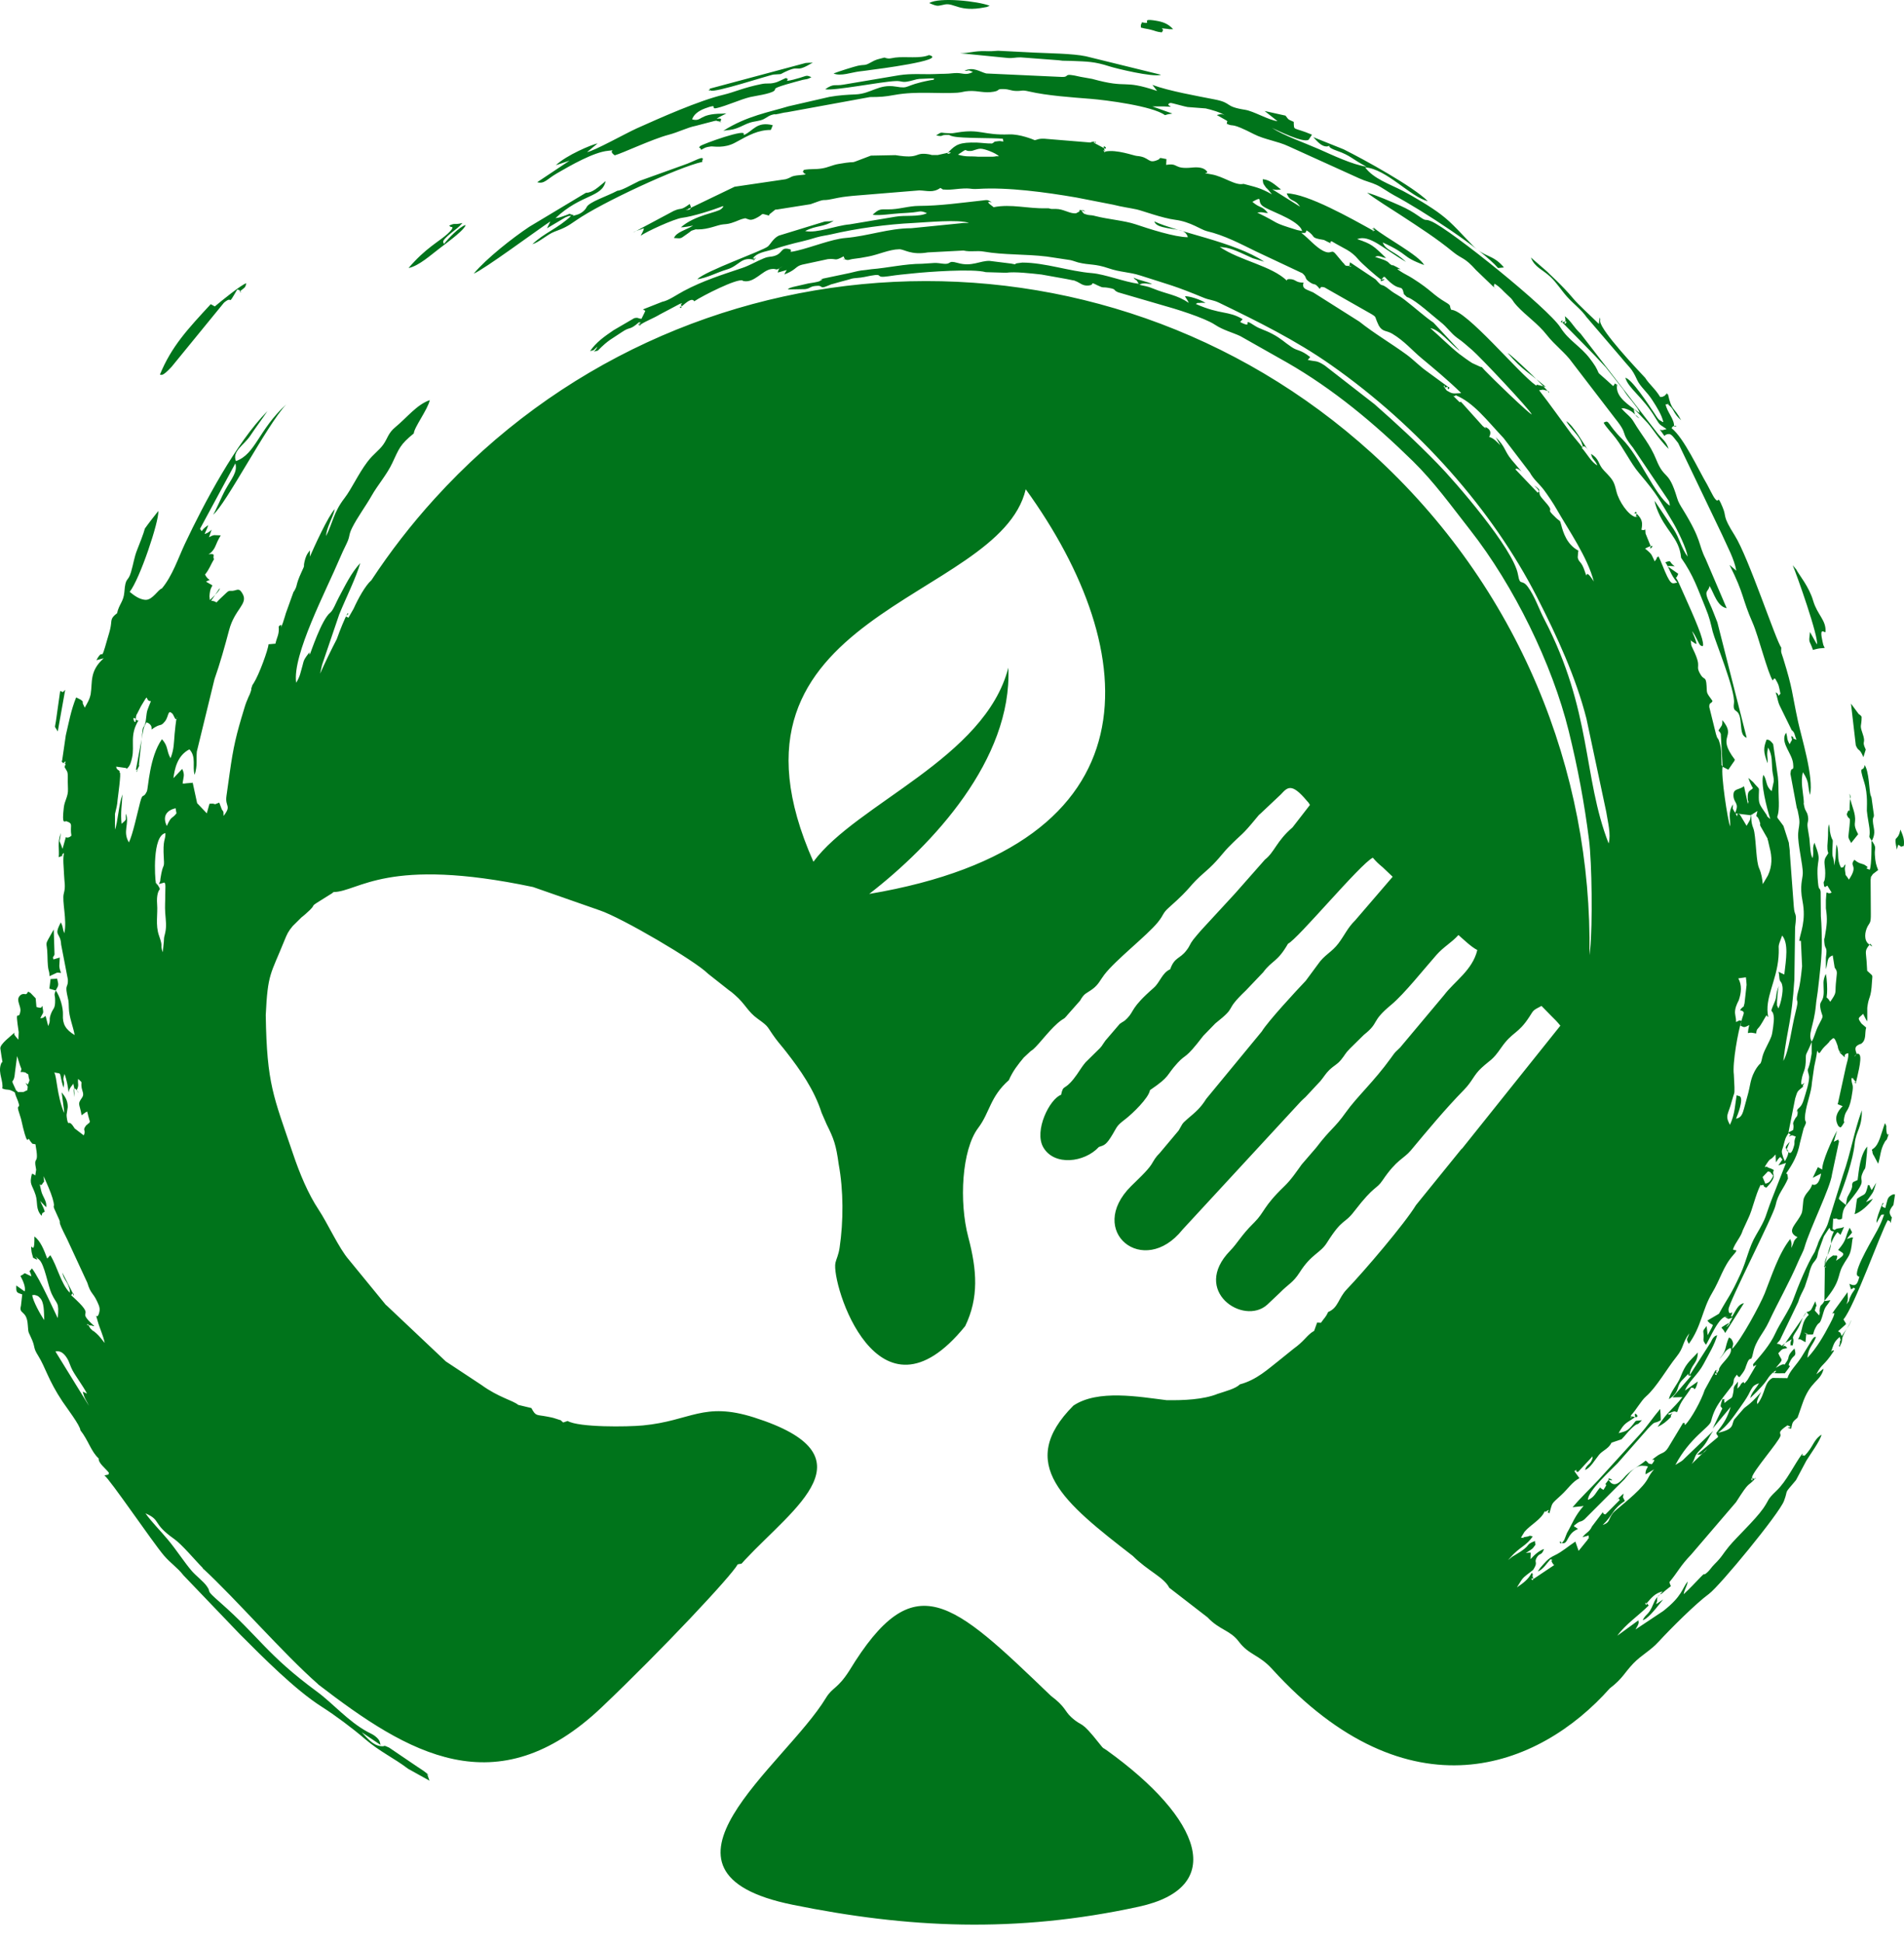 <svg width="99" height="101" viewBox="0 0 99 101" fill="none" xmlns="http://www.w3.org/2000/svg">
<path fill-rule="evenodd" clip-rule="evenodd" d="M90.548 53.07C90.343 53.085 90.641 52.962 90.266 53.137C90.276 52.87 90.189 52.767 90.22 52.526C90.251 52.274 90.405 52.022 90.41 52.002C90.538 51.622 90.584 51.221 90.384 50.867L90.779 50.811C90.795 50.924 90.81 51.067 90.815 51.206L90.708 52.161C90.625 52.49 90.702 52.212 90.471 52.52C90.8 52.603 90.636 52.695 90.553 53.07L90.497 53.332C90.666 53.378 90.641 53.475 90.954 53.291C90.913 53.455 90.898 53.553 90.882 53.712C90.903 53.706 91.005 53.686 91.077 53.691L91.314 53.732C91.349 53.419 91.375 53.594 91.616 53.178C91.96 52.572 91.817 52.859 91.94 52.87C91.734 51.904 92.376 51.021 92.474 49.768C92.53 49.044 92.381 49.378 92.664 48.639C93.008 49.055 92.869 49.871 92.777 50.657C92.756 50.657 92.71 50.657 92.715 50.636L92.607 50.59C92.607 50.59 92.571 50.569 92.561 50.564L92.479 50.523C92.52 50.703 92.51 50.852 92.535 50.939C92.582 51.093 92.643 51.021 92.684 51.319C92.715 51.56 92.607 52.156 92.469 52.433C92.346 52.115 92.417 52.418 92.397 52.089C92.397 52.058 92.412 51.879 92.417 51.802C92.433 51.627 92.443 51.427 92.494 51.263C92.315 51.673 92.402 51.786 92.284 52.069C91.95 52.849 92.186 52.336 92.233 52.906C92.248 53.06 92.166 53.706 92.109 53.866C91.996 54.179 91.786 54.502 91.673 54.826C91.606 55.021 91.611 55.139 91.544 55.278C91.544 55.278 91.154 55.601 91.005 56.356C90.939 56.695 90.877 56.946 90.769 57.316C90.62 57.835 90.61 58.091 90.266 58.163C90.348 57.978 90.672 57.147 90.466 56.998L90.297 56.946C90.225 57.352 90.21 57.948 89.948 58.482C89.675 57.963 89.86 57.984 90.055 57.218C90.168 56.787 90.194 56.936 90.184 56.525L90.153 55.868C90.071 55.267 90.379 53.588 90.553 53.07H90.548ZM53.333 25.436C59.454 33.898 60.291 43.935 45.195 46.477C48.486 43.935 52.635 39.484 52.43 34.714C51.213 39.433 44.538 41.774 42.294 44.803C36.508 31.772 51.947 31.33 53.333 25.441V25.436ZM16.55 87.579C21.197 91.153 25.807 93.971 31.296 88.755C34.428 85.777 38.043 81.921 38.356 81.335C38.644 81.258 38.459 81.397 38.741 81.094C41.308 78.352 45.452 75.682 39.208 73.695C36.569 72.858 35.932 73.87 33.432 74.111C32.616 74.188 30.11 74.219 29.514 73.88L29.283 73.957C29.047 73.762 29.299 73.901 28.893 73.757C28.734 73.7 28.57 73.675 28.441 73.649C27.887 73.541 27.866 73.649 27.63 73.207L26.947 73.043C26.665 72.807 25.93 72.658 25.032 72.006L23.183 70.784L20.118 67.888C20.118 67.888 20.072 67.852 20.057 67.837L18.136 65.49C17.618 64.895 17.043 63.611 16.56 62.882C16.026 62.076 15.584 61.023 15.235 59.986C14.219 56.987 13.875 56.387 13.818 52.777C13.921 50.6 14.07 50.677 14.773 48.937C14.932 48.546 14.979 48.438 15.22 48.146L15.682 47.689C15.682 47.689 15.728 47.653 15.749 47.638L15.877 47.53C16.719 46.795 15.744 47.386 17.104 46.544C17.34 46.4 17.217 46.482 17.34 46.38C18.665 46.359 20.093 44.511 27.717 46.118L31.183 47.33C32.328 47.715 36.143 49.948 36.816 50.626L37.889 51.473C38.104 51.637 37.971 51.519 38.212 51.73C38.777 52.223 38.864 52.587 39.404 52.972C40.035 53.424 39.835 53.332 40.328 53.999C40.507 54.24 40.703 54.456 40.892 54.703C41.616 55.632 42.34 56.664 42.72 57.855L42.982 58.456C43.352 59.2 43.47 59.508 43.609 60.535C43.86 61.891 43.86 63.493 43.655 64.874C43.598 65.254 43.485 65.454 43.439 65.654C43.208 66.702 45.627 74.573 50.186 68.946C50.9 67.467 50.802 66.045 50.345 64.314C49.862 62.487 50.006 59.776 50.864 58.641C51.47 57.84 51.47 57.029 52.455 56.161C52.666 55.678 52.928 55.35 53.231 54.985L53.59 54.651C53.59 54.651 53.636 54.615 53.657 54.605C53.677 54.59 53.703 54.569 53.724 54.554C54.057 54.266 54.663 53.409 55.192 53.039C55.367 52.916 55.295 53.003 55.449 52.834C55.464 52.818 55.485 52.787 55.5 52.772L56.157 52.028C56.389 51.622 56.471 51.668 56.794 51.432C57.118 51.196 57.2 50.965 57.415 50.682C57.996 49.917 59.633 48.649 60.198 47.956C60.537 47.54 60.429 47.494 60.784 47.181C62.083 46.03 61.733 46.133 62.688 45.306C63.284 44.793 63.536 44.398 63.859 44.064C64.665 43.242 64.501 43.535 65.374 42.472C65.492 42.328 65.425 42.406 65.543 42.298L66.601 41.301C66.94 40.937 67.15 40.675 67.951 41.635C68.085 41.794 68.003 41.671 68.111 41.851L67.207 43.017C66.365 43.74 66.283 44.29 65.769 44.695L64.219 46.452L62.468 48.351C62.303 48.546 62.185 48.67 62.047 48.849C61.846 49.111 61.888 49.157 61.697 49.404C61.343 49.876 61.076 49.743 60.845 50.395C60.424 50.575 60.322 51.067 59.988 51.36C58.771 52.423 58.997 52.546 58.612 52.941C58.411 53.147 58.442 53.07 58.221 53.234L57.477 54.102C57.456 54.128 57.405 54.21 57.385 54.235C57.246 54.431 57.354 54.312 57.195 54.492L56.445 55.231C56.178 55.55 56.091 55.76 55.824 56.094C55.315 56.731 55.295 56.356 55.172 56.921C54.586 57.126 53.749 58.785 54.247 59.652C54.817 60.638 56.394 60.443 57.138 59.632C57.42 59.539 57.518 59.534 57.852 58.974C58.108 58.548 58.047 58.543 58.529 58.174C58.863 57.917 59.731 57.09 59.793 56.679C60.886 55.935 60.594 55.955 61.23 55.262C61.708 54.744 61.58 55.139 62.565 53.855L63.192 53.209C64.424 52.233 63.556 52.664 64.788 51.488L65.682 50.549C66.144 49.922 66.416 50.035 66.971 49.065C67.469 48.839 70.734 44.906 71.381 44.593C71.561 44.803 71.664 44.901 71.9 45.096L72.413 45.584L70.462 47.853C70.062 48.248 69.933 48.593 69.6 49.039C69.245 49.517 68.865 49.635 68.521 50.143L67.895 50.99C67.387 51.524 65.923 53.106 65.61 53.624L62.724 57.126C62.416 57.609 62.206 57.783 61.733 58.184C61.425 58.446 61.477 58.461 61.287 58.774L60.296 59.955C60.075 60.171 60.013 60.309 59.87 60.541C59.654 60.879 59.089 61.393 58.817 61.665C56.45 64.011 59.459 66.471 61.487 63.929L67.643 57.26C67.741 57.162 67.787 57.121 67.879 57.039L68.655 56.207C68.84 55.986 68.927 55.817 69.112 55.637C69.399 55.365 69.512 55.36 69.723 55.108C69.949 54.836 69.923 54.79 70.18 54.528L70.909 53.809C71.772 53.121 71.232 53.157 72.347 52.233C73.009 51.684 74.061 50.359 74.688 49.65C75.073 49.214 75.468 49.019 75.833 48.613C76.136 48.88 76.5 49.234 76.814 49.394C76.562 50.446 75.633 51.011 75.083 51.74L72.798 54.466C72.798 54.466 72.562 54.687 72.562 54.692C72.46 54.805 72.398 54.908 72.316 55.016C71.438 56.233 70.549 57.029 69.985 57.824C69.368 58.692 69.215 58.646 68.424 59.683L67.684 60.541C67.428 60.89 67.156 61.316 66.765 61.691C65.672 62.743 65.759 63.015 65.22 63.554C65.204 63.57 65.179 63.596 65.163 63.611C64.532 64.237 64.352 64.628 63.962 65.028C61.923 67.123 64.66 68.946 65.892 67.832L66.55 67.21C66.996 66.753 67.227 66.697 67.571 66.163C68.188 65.187 68.65 65.162 68.994 64.612C69.831 63.288 69.877 63.688 70.426 62.964C71.489 61.583 71.551 61.87 71.895 61.357C72.624 60.279 72.988 60.248 73.348 59.822C74.241 58.754 75.14 57.665 76.12 56.664C76.567 56.207 76.624 55.894 77.034 55.519C77.512 55.077 77.584 55.154 78.056 54.472C78.652 53.614 78.924 53.789 79.525 52.859C79.751 52.51 79.689 52.541 80.151 52.3L80.649 52.808C80.865 53.019 80.962 53.116 81.132 53.327L76.033 59.704C76.033 59.704 75.992 59.74 75.972 59.76L73.625 62.656C73.035 63.626 70.95 66.07 70.026 67.036C69.584 67.493 69.589 67.996 69.06 68.212C68.912 68.52 68.891 68.473 68.686 68.771L68.485 68.761L68.331 69.192L68.182 69.29C67.885 69.521 67.782 69.747 67.263 70.122L66.493 70.743C65.949 71.164 65.343 71.744 64.47 71.975C64.239 72.206 63.71 72.335 63.315 72.468C62.581 72.766 61.538 72.812 60.655 72.797C59.223 72.622 57.087 72.227 55.813 73.079C52.794 76.108 55.315 78.121 58.899 80.894C59.705 81.695 60.511 81.993 60.799 82.552L62.786 84.088C63.413 84.755 63.962 84.75 64.409 85.345C64.937 86.049 65.461 86.023 66.139 86.768C73.24 94.582 80.012 91.933 83.699 87.784C84.387 87.255 84.444 86.989 84.926 86.485C85.362 86.034 85.809 85.828 86.24 85.356C86.893 84.647 88.171 83.374 88.864 82.865C89.419 82.455 92.515 78.696 92.761 78.034C93.013 77.361 92.695 77.767 93.383 76.956L93.922 75.944C94.132 75.6 94.635 74.922 94.713 74.589C94.271 74.871 94.312 75.2 93.829 75.687C93.542 75.631 93.799 75.651 93.711 75.58C93.28 76.16 92.905 77.002 92.356 77.52C91.853 77.998 92.017 77.942 91.678 78.429C91.252 79.035 90.292 79.923 89.896 80.406C89.557 80.817 89.557 80.919 89.147 81.325C88.967 81.505 88.921 81.613 88.792 81.731C88.495 82.008 88.746 81.664 88.428 81.993C88.084 82.352 87.909 82.542 87.545 82.886C87.576 82.629 87.735 82.455 87.75 82.224C87.452 82.599 87.478 82.978 86.482 83.759L85.039 84.719C85.039 84.719 85.157 84.514 85.157 84.508C85.234 84.293 85.203 84.462 85.193 84.242L84.094 85.043C84.505 84.462 85.209 83.99 85.727 83.471C85.712 83.446 85.655 83.394 85.645 83.389C85.434 83.199 85.645 83.61 85.609 83.369C85.861 83.076 86.066 82.819 86.451 82.742C86.133 83.107 86.112 83.04 85.963 83.4C85.717 84 85.604 83.862 85.414 84.231C85.619 84.206 85.979 83.795 86.477 83.158C85.912 83.559 86.174 83.343 86.163 83.225C86.133 82.906 86.374 82.886 86.405 82.855C87.047 82.285 86.867 82.604 86.805 82.254C87.267 81.695 87.35 81.433 87.935 80.822L90.266 78.101C91.026 76.904 90.826 77.366 91.272 76.863C91.206 76.74 91.401 76.945 91.185 76.879C90.898 76.791 91.206 77.161 91.098 76.812C91.124 76.519 92.489 74.958 92.576 74.655C92.618 74.501 92.361 74.491 92.941 74.106C93.393 74.27 92.648 74.178 93.131 74.281C93.208 73.952 93.172 73.952 93.475 73.695C93.475 73.669 93.475 73.649 93.496 73.618L93.696 73.043C94.122 71.76 94.646 71.867 94.82 71.169C94.8 71.169 94.759 71.21 94.764 71.2L94.44 71.457C94.748 70.851 94.831 71.051 95.359 70.229C95.257 70.106 95.118 70.532 95.303 70.009C95.395 69.747 95.493 69.654 95.657 69.511C95.77 69.891 95.678 69.505 95.662 69.824C95.652 70.05 95.58 69.85 95.642 70.034C95.858 69.644 95.714 69.726 95.847 69.413C95.965 69.136 96.191 68.869 96.248 68.638C96.243 68.833 95.883 69.269 95.76 69.464C95.673 69.264 95.739 69.31 95.57 69.218L95.981 68.848C95.955 68.71 95.981 68.828 95.919 68.71L95.852 68.597C96.402 67.97 97.809 64.037 98.153 63.442C98.348 63.498 98.24 63.534 98.307 63.58L98.368 63.293C98.368 63.293 98.348 63.277 98.348 63.272C98.219 63.072 98.199 62.954 98.45 62.651L98.533 62.102C98.461 62.107 98.456 62.071 98.332 62.148C98.117 62.276 98.142 62.404 98.029 62.805C97.644 62.697 98.06 62.564 97.891 62.548C97.824 62.712 97.767 62.841 97.711 63.005C97.685 63.072 97.634 63.216 97.619 63.288C97.557 63.539 97.583 63.37 97.572 63.585C97.886 63.036 97.773 63.175 97.968 63.144C97.834 63.508 97.824 63.554 97.614 63.96C97.434 64.314 96.463 65.896 96.556 66.286C96.556 66.291 96.566 66.312 96.571 66.317C96.576 66.327 96.612 66.348 96.617 66.358L96.679 66.379C96.587 66.712 96.53 66.933 96.16 66.748L96.243 67.031C96.52 66.938 96.217 66.856 96.463 67.005C96.438 67.041 96.32 67.216 96.314 67.221C96.299 67.241 96.284 67.267 96.273 67.293C96.263 67.318 96.248 67.339 96.237 67.364C96.058 67.719 96.258 67.503 96.006 67.816C96.042 67.703 96.058 67.708 96.073 67.58C96.073 67.559 96.083 67.529 96.083 67.508L96.063 67.185C94.507 69.31 95.873 67.457 95.144 68.843C94.831 69.439 94.476 70.065 93.983 70.594C94.014 70.06 94.297 69.906 94.425 69.505C94.276 69.541 94.368 69.48 94.225 69.644L93.68 70.537C93.413 70.969 93.044 71.287 92.941 71.652L92.166 71.641C91.704 71.883 91.822 72.432 91.375 73.007C91.375 72.91 91.272 72.925 91.58 72.365C90.836 73.213 90.82 73.028 90.564 73.351L90.184 73.788C90.009 74.039 90.235 74.301 89.337 74.491C89.824 74.106 90.04 73.788 90.451 73.213C90.625 72.966 90.79 72.735 90.918 72.499C90.949 72.432 91.067 72.201 91.108 72.155C91.108 72.155 91.159 72.011 91.462 71.919C91.288 72.216 91.062 72.406 91.005 72.689C92.079 71.667 91.755 71.765 92.186 71.359C92.202 71.359 92.212 71.395 92.227 71.385C92.679 71.092 91.683 71.457 92.71 71.395C92.725 71.395 92.772 71.395 92.802 71.4C93.372 70.671 92.787 71.302 93.111 70.717C93.28 70.409 93.429 70.563 93.306 70.111C92.879 70.527 93.07 70.543 92.91 70.774C92.623 71.19 93.018 70.692 92.335 71.118C92.777 70.584 92.648 70.81 92.464 70.358C92.71 70.081 92.674 70.152 92.931 70.091L92.869 70.019C92.736 69.87 92.576 70.209 92.818 69.834C92.499 70.096 92.766 69.901 92.387 69.86C92.643 69.572 92.525 69.701 92.643 69.475L93.501 67.688C93.603 67.339 93.701 67.226 93.84 66.907L94.04 66.302C94.04 66.302 94.05 66.255 94.055 66.235C94.225 65.578 94.332 65.675 94.471 65.388C94.492 65.347 94.522 65.177 94.548 65.064L94.836 64.273C95.365 63.472 94.938 64.017 95.354 64.022C95.303 64.145 95.231 64.294 95.21 64.443V64.643C95.154 65.208 94.877 65.341 94.867 65.778L94.877 65.752C94.928 65.603 94.969 65.434 95.021 65.254C95.072 65.054 95.128 64.854 95.205 64.664C95.293 64.433 95.395 64.217 95.544 64.063L95.698 64.201L95.883 63.791L95.745 63.842L95.565 63.868C95.375 63.898 95.436 64.006 95.288 63.893L95.318 63.354C95.365 63.354 95.385 63.385 95.411 63.365C95.524 63.293 95.534 63.488 95.775 63.365C95.822 62.892 95.863 62.805 96.16 62.456C96.335 62.25 96.756 61.727 96.792 61.501C96.818 61.321 96.736 61.27 96.828 61.033C97.018 60.541 96.961 61.111 97.074 59.924L97.085 59.693C97.085 59.693 97.085 59.642 97.085 59.611C96.715 60.063 96.659 60.818 96.587 61.352L96.35 61.46C96.212 61.706 96.453 61.547 96.088 62.184C96.011 62.317 96.022 62.456 95.981 62.651L95.688 62.41C95.688 62.41 95.673 62.384 95.668 62.379C95.632 62.333 95.678 62.451 95.611 62.312C95.924 61.542 96.356 60.279 96.433 59.478C96.504 58.769 96.823 58.651 96.807 57.727C96.397 58.846 96.237 59.924 95.832 61.075L95.062 63.549C94.974 63.904 94.605 64.335 94.497 64.741L94.358 65.09C93.963 65.721 93.485 66.887 93.239 67.57C93.044 68.109 92.535 68.817 92.315 69.31C92.037 69.927 91.55 70.471 91.149 70.933C91.216 71.082 91.052 71.097 91.324 70.959L90.867 71.739C90.559 72.134 90.774 71.754 90.6 71.883L90.518 71.96C90.518 71.96 90.518 72.032 90.338 72.196L90.369 71.831C90.066 72.196 90.184 72.078 90.122 72.401C90.04 72.807 90.086 72.576 89.665 72.946V72.874C89.563 72.596 89.86 72.848 89.568 72.73C89.383 73.238 89.496 73.1 89.552 73.233L89.054 74.27L89.989 73.146C89.799 73.747 89.65 73.972 89.239 74.501C89.321 74.784 89.27 74.43 89.332 74.712L88.243 75.626C88.556 75.605 88.31 75.682 88.608 75.503C88.654 75.472 88.757 75.343 88.772 75.323L87.961 76.114C88.186 75.775 88.043 75.744 88.392 75.39C88.787 74.989 88.797 74.789 89.08 74.394L87.622 75.795C87.416 76.016 87.421 75.96 87.113 76.165C87.863 74.737 88.895 74.209 88.967 73.895C89.09 73.408 89.249 73.105 89.583 72.663L90.091 72.001C90.21 71.703 90.055 71.795 90.312 71.472C90.328 71.487 90.348 71.528 90.353 71.534C90.435 71.606 90.317 71.549 90.451 71.595C90.548 71.467 90.641 71.354 90.702 71.241C90.759 71.133 90.749 71.128 90.785 71.025C91.021 70.337 91.026 70.953 91.154 70.337C91.293 69.675 91.678 69.351 91.971 68.725C92.459 67.678 93.034 66.687 93.496 65.603C93.619 65.311 93.763 65.079 93.829 64.843C94.102 63.883 95.185 61.721 95.257 61.054L95.621 59.344C95.524 59.2 95.683 59.221 95.349 59.36L95.519 58.785C95.252 59.252 94.728 60.422 94.748 60.808L94.522 60.679L94.255 61.239L94.692 61.013C94.656 61.198 94.574 61.614 94.302 61.603L94.23 61.578C94.107 61.932 93.948 61.942 93.799 62.281C93.737 62.42 93.747 62.933 93.675 63.087C93.444 63.611 92.91 63.95 93.337 64.253L93.46 64.32C93.203 64.561 93.331 64.52 93.136 64.884C93.162 64.648 93.172 64.648 93.085 64.417C92.479 65.177 92.109 66.363 91.755 67.251C91.529 67.811 90.533 69.675 90.061 70.132C90.086 69.932 90.153 69.921 90.091 69.752C90.014 69.541 89.917 69.562 89.896 69.541C89.66 70.086 89.804 70.188 89.403 70.65C89.619 70.46 89.706 70.157 89.989 70.086C90.102 70.404 89.614 70.784 89.455 71.035C89.275 71.323 89.516 71.056 89.26 71.421C89.023 71.328 89.332 71.662 89.244 71.349C89.177 71.097 89.439 71.323 89.198 71.241L88.638 72.263C88.459 72.817 87.95 73.741 87.627 74.08C87.493 74.003 87.755 74.013 87.514 73.978L86.734 75.272C86.543 75.574 86.41 75.513 86.153 75.703C85.552 76.144 86.292 75.631 85.886 76.129C85.594 76.062 85.799 76.114 85.568 75.939C85.224 76.232 84.906 76.35 84.541 76.714C84.351 76.909 84.038 77.366 83.735 77.069C83.73 77.064 83.714 77.038 83.709 77.033C83.396 76.663 84.146 77.064 83.642 76.935C83.222 77.474 83.755 76.889 83.37 77.464L83.237 77.377C83.15 77.289 83.237 77.346 83.216 77.32C82.97 77.582 82.929 77.834 82.569 77.983C82.539 77.536 83.786 76.411 84.11 76.073L85.696 74.27C86.138 73.798 85.953 74.075 86.353 73.839C86.348 73.623 86.343 73.459 86.323 73.254C85.953 73.685 85.686 74.106 85.285 74.553L83.093 76.961C82.672 77.407 82.148 77.911 81.768 78.362L82.256 78.311C82.256 78.311 82.318 78.296 82.343 78.291C81.876 78.825 81.773 79.184 81.476 79.703L81.337 80.057C81.055 80.519 81.075 79.944 81.183 80.216C81.558 80.355 81.43 79.749 82.035 79.502C81.984 79.353 82.087 79.543 81.958 79.43C81.768 79.261 81.938 79.585 81.84 79.323C82.241 78.989 82.118 79.194 82.379 78.999L84.423 76.951C84.423 76.951 84.459 76.92 84.474 76.899L84.757 76.555C84.952 76.355 85.178 76.196 85.383 76.206C85.943 76.232 85.527 76.237 85.563 76.653L86.004 76.396C85.676 76.771 85.753 76.858 85.409 77.253C84.875 77.864 83.992 78.501 83.858 78.676C83.612 79.009 83.73 79.148 83.334 79.287C83.874 78.773 83.817 78.486 84.484 78.039C84.336 77.705 84.392 77.983 84.413 77.654L84.028 78.013C84.212 77.864 84.146 77.89 84.218 77.988L83.473 78.737C83.268 78.665 83.453 78.763 83.36 78.671C83.334 78.645 83.36 78.645 83.34 78.619L82.775 79.364C82.641 79.662 82.487 79.656 82.282 79.923L82.605 79.831C82.605 80.19 82.677 79.805 82.539 80.067L82.082 80.632C82.03 80.478 81.958 80.283 81.912 80.149C81.558 80.38 81.204 80.694 80.839 80.863C80.464 81.038 80.326 81.248 80.079 81.525L79.956 81.705C80.243 81.597 80.418 81.284 80.618 81.068C80.937 81.176 80.582 81.002 80.7 81.228L80.757 81.32C80.757 81.32 80.777 81.346 80.782 81.346C80.782 81.346 80.803 81.361 80.813 81.371L79.745 82.085C79.453 81.987 79.802 82.342 79.699 81.993C79.627 81.751 79.807 82.054 79.648 81.767C79.458 82.126 79.206 82.301 78.873 82.532C79.227 81.972 79.093 82.106 79.715 81.623C79.997 81.197 79.756 81.263 79.889 81.007C80.059 80.694 80.141 80.925 80.284 80.534C80.033 80.622 79.822 80.801 79.581 81.063L79.591 80.724C79.494 80.714 79.396 80.735 79.335 80.745C79.406 80.699 79.668 80.54 79.704 80.488C79.899 80.231 79.822 80.385 79.812 80.118C79.232 80.344 79.72 80.298 78.77 80.853C78.631 80.93 78.585 80.966 78.41 81.115L78.534 80.976C79.021 80.416 79.371 80.375 79.694 79.877C79.432 79.816 79.617 79.862 79.365 79.898C78.95 79.954 79.535 79.99 79.083 79.944L79.268 79.641C79.581 79.271 80.136 79.004 80.315 78.578C80.336 78.578 80.351 78.604 80.372 78.594C80.675 78.388 80.459 78.619 80.469 78.624C80.803 78.758 80.295 78.609 80.562 78.671C80.742 78.09 80.613 78.249 81.183 77.726C81.537 77.402 81.738 77.053 82.123 76.853L81.861 76.488C82.112 76.309 81.82 76.514 82.051 76.529L82.805 75.718C82.795 75.831 82.826 75.795 82.744 75.96C82.657 76.144 82.482 76.175 82.415 76.422C82.662 76.365 82.954 75.867 83.144 75.636C83.329 75.415 83.596 75.343 83.761 75.066C83.766 75.056 83.776 75.025 83.786 75.01L84.315 74.83C84.495 74.65 84.644 74.435 84.829 74.265C85.244 73.875 85.034 74.214 85.373 73.839C84.921 73.901 85.157 73.777 84.813 74.173C84.603 74.414 84.449 74.435 84.161 74.512C84.474 73.942 84.572 74.003 85.029 73.669C84.89 73.243 85.404 73.793 84.942 73.659C84.644 73.572 84.921 73.911 84.798 73.593C85.09 73.29 85.316 72.838 85.594 72.596C86.128 72.129 86.682 71.148 87.16 70.553C87.581 70.029 87.437 69.875 87.832 69.321C87.74 69.665 87.642 69.562 87.812 69.87C88.469 68.966 88.51 68.083 89.013 67.241C89.46 66.497 89.593 65.855 90.107 65.269C90.456 64.879 90.184 65.059 90.107 64.956C90.235 64.587 90.513 64.325 90.615 63.97L90.903 63.344C91.124 62.897 91.267 62.148 91.544 61.598C91.56 61.608 91.575 61.645 91.601 61.629C91.745 61.547 91.663 61.67 91.755 61.711C91.765 61.711 91.796 61.727 91.801 61.732C91.806 61.732 91.832 61.747 91.847 61.747C92.489 61.064 92.084 61.136 92.233 60.833L92.161 60.792C92.161 60.792 92.125 60.777 92.12 60.772L91.935 60.705C91.935 60.705 91.878 60.669 91.868 60.654C91.853 60.628 91.627 60.833 91.919 60.417C92.104 60.161 92.007 60.386 92.32 60.022L92.34 60.433C92.654 59.94 92.571 60.279 92.689 60.268L92.469 60.592L92.864 60.464L92.13 62.338C91.74 63.344 91.899 63.211 91.308 64.212C90.928 64.854 90.836 65.495 90.507 66.219C89.948 67.436 89.917 67.323 89.378 68.304L88.777 68.658C89.064 69.049 89.219 68.617 88.792 69.418L88.736 68.941C88.541 69.218 88.556 69.12 88.577 69.372C88.602 69.685 88.495 69.644 88.705 69.916C88.875 69.659 89.419 68.345 89.794 68.463C90.132 68.566 89.419 68.355 89.845 68.561C89.86 68.571 89.871 68.591 90.081 68.499C90.081 68.509 89.912 68.802 89.907 68.802C89.419 69.341 90.364 68.494 89.706 68.889C89.368 69.095 89.552 68.961 89.701 69.305L90.677 67.755C90.348 67.821 90.256 68.16 90.05 68.468C90.045 68.448 90.004 68.432 90.014 68.407C90.194 67.986 89.881 68.535 89.876 68.073C89.876 67.734 92.212 63.2 92.32 62.671C92.448 62.05 92.741 61.819 92.967 61.275L92.941 61.059C92.941 61.059 92.915 61.039 92.91 61.033C92.905 61.033 92.879 61.018 92.874 61.008C93.239 60.479 93.47 60.053 93.588 59.426L93.783 58.661C94.045 58.122 93.783 58.528 93.865 57.917C93.948 57.316 94.184 56.803 94.215 56.274L94.332 55.452C94.389 55.18 94.451 54.934 94.487 54.62C94.63 54.908 94.61 54.667 94.877 54.41C94.903 54.389 94.98 54.312 95 54.292L95.087 54.199C95.087 54.199 95.133 54.163 95.133 54.128C95.313 54.01 95.344 53.783 95.534 54.333C95.626 54.61 95.498 54.271 95.596 54.564C95.688 54.841 95.863 54.631 95.642 54.713C96.212 55.231 95.668 54.81 96.104 54.759C96.114 55.036 96.058 55.134 95.986 55.437L95.58 57.296C95.58 57.424 95.421 57.362 95.811 57.511C95.498 57.824 95.37 58.143 95.575 58.523C95.585 58.538 95.606 58.564 95.621 58.579C95.673 58.564 95.668 58.738 95.842 58.435C96.027 58.112 95.806 58.564 95.893 58.102C95.981 57.624 96.171 57.865 96.325 56.71C96.376 56.325 96.268 56.428 96.268 56.053C96.51 56.094 96.222 55.95 96.422 56.166C96.71 56.469 96.237 56.192 96.504 56.274C96.551 56.043 96.818 55.072 96.7 54.857C96.546 54.579 96.278 55.196 96.54 54.785C96.412 54.472 96.474 54.389 96.705 54.287C96.71 54.287 96.736 54.282 96.746 54.276C96.756 54.276 96.782 54.261 96.787 54.256C97.059 54.05 96.946 53.712 97.033 53.424L96.792 53.219C96.561 52.89 96.623 52.967 96.874 52.71C96.977 52.911 96.972 52.9 97.079 53.111C97.079 53.085 97.069 53.065 97.09 53.029V52.397C97.167 51.74 97.285 51.981 97.336 51.026C97.357 50.631 97.418 50.795 97.085 50.472L97.054 49.958C97.018 49.445 96.936 49.435 97.249 49.065C97.249 49.091 97.516 49.347 97.172 49.091C96.905 48.89 96.956 48.454 97.11 48.161C97.223 47.951 97.28 48.007 97.275 47.504L97.264 45.738C97.311 45.496 97.218 45.702 97.382 45.445L97.655 45.235C97.547 44.962 97.511 44.834 97.485 44.444C97.46 44.059 97.603 44.115 97.331 43.715C97.562 43.263 97.403 43.078 97.382 42.693C97.372 42.385 97.48 42.595 97.413 42.21L97.311 41.471C97.305 41.44 97.269 41.363 97.259 41.332C97.187 41.091 97.187 40.1 96.951 39.777C96.895 40.223 96.607 39.648 96.931 40.67C97.136 41.317 97.059 41.995 97.069 42.154C97.085 42.349 97.115 42.498 97.146 42.693C97.167 42.847 97.208 43.032 97.213 43.176C97.239 43.576 97.11 43.412 97.326 43.72C97.321 43.74 97.295 43.792 97.311 43.782C97.311 43.782 97.326 44.968 97.218 45.219C96.782 45.06 97.341 45.204 96.972 44.978C96.956 44.968 96.931 44.957 96.915 44.947L96.725 44.885C96.725 44.885 96.597 44.855 96.422 44.701C96.119 45.065 96.664 44.947 96.135 45.733C95.883 45.327 96.006 45.671 95.934 45.265C95.909 45.137 95.945 45.05 95.96 44.932C95.745 45.147 95.981 45.05 95.724 45.111C95.483 44.629 95.647 44.398 95.498 43.905C95.462 44.084 95.462 44.218 95.452 44.413C95.436 44.726 95.421 44.67 95.37 44.998C95.344 44.351 95.236 44.798 95.288 43.946C95.313 43.525 95.288 43.797 95.185 43.402C95.103 43.088 95.175 43.145 95.093 42.852C95.021 43.176 95.072 43.314 95.036 43.684C94.944 44.618 95.205 44.146 94.944 44.547C94.769 44.819 94.944 45.029 94.897 45.589C94.861 45.979 94.784 45.707 94.846 46.077C95.01 46.169 94.795 46.148 95.015 46.046L95.236 46.405C94.944 46.569 94.985 46.097 94.938 46.806V47.222C95.026 47.802 94.995 48.074 94.882 48.711C94.861 48.839 94.841 48.752 94.856 48.983C94.887 49.429 95.031 49.137 94.938 49.789V50.39C95.072 49.984 94.954 49.809 95.293 49.671L95.395 50.307C95.57 50.549 95.503 50.538 95.457 51.134C95.411 51.658 95.519 51.576 95.164 52.084C95.036 51.873 94.99 51.884 94.98 51.868V51.802C94.985 51.766 94.995 51.714 95 51.632C95.015 51.447 95 50.872 94.933 50.636C94.759 51.006 94.826 51.15 94.826 51.555C94.826 52.182 94.553 51.976 94.666 52.49C94.769 52.947 94.861 52.721 94.553 53.316C94.384 53.64 94.343 53.938 94.199 54.158V54.775C94.025 55.904 93.922 55.386 94.055 55.909C94.122 56.171 93.87 56.89 93.788 57.172C93.66 57.619 93.48 57.588 93.444 57.732C93.336 58.127 93.496 57.511 93.47 57.881C93.454 58.076 93.383 58.081 93.362 58.122C93.121 58.543 93.316 58.328 93.234 58.754L92.992 58.877L93.342 57.111C93.475 56.69 93.434 56.772 93.763 56.489C93.763 56.474 93.727 56.469 93.737 56.453C93.973 56.007 93.578 56.721 93.67 56.161C93.757 55.637 93.896 55.709 93.896 54.995C93.896 54.728 93.932 54.857 94.204 54.158C93.978 53.768 94.317 53.362 94.42 52.254C94.44 52.017 94.471 51.884 94.512 51.571C94.615 50.687 94.738 49.722 94.728 48.916C94.723 48.551 94.718 48.115 94.677 47.632L94.666 46.364C94.63 46.102 94.569 46.349 94.528 45.882C94.399 44.449 94.784 44.962 94.343 43.812C94.204 44.156 94.333 44.182 94.25 44.618C94.132 44.439 94.132 44.12 94.081 43.597L93.994 43.052C93.942 42.708 94.06 42.744 94.004 42.436C93.958 42.169 93.87 42.21 93.809 41.907C93.752 41.63 93.809 41.871 93.788 41.635C93.757 41.214 93.609 40.593 93.747 40.151C94.102 40.701 93.968 40.793 94.112 41.332C94.322 40.423 93.66 38.308 93.49 37.512C93.147 35.915 93.234 35.895 92.72 34.231C92.623 33.913 92.597 33.964 92.618 33.666C92.361 33.364 90.918 28.979 90.199 27.839C89.516 26.755 89.799 26.915 89.568 26.37C89.249 25.61 89.424 26.268 89.157 25.908C89.07 25.8 88.854 25.349 88.767 25.195C88.31 24.424 87.565 22.781 86.918 22.263C87.016 22.021 87.344 22.222 87.041 22.165C87.078 21.816 86.667 21.405 86.605 21.02C86.954 21.036 86.533 20.882 86.811 21.097C87.052 21.287 86.995 21.487 87.411 21.847C87.006 21.087 86.934 21.421 86.723 20.481C86.703 20.491 86.662 20.527 86.667 20.517C86.754 20.327 86.569 20.573 86.543 20.584C86.343 20.661 86.528 20.625 86.323 20.64C86.051 20.194 85.758 19.988 85.542 19.644C85.075 19.146 83.288 17.251 83.201 16.718C83.175 16.558 83.242 16.728 83.18 16.497L83.134 16.841C82.723 16.43 82.082 15.86 81.784 15.501C81.214 14.818 80.49 14.186 80.454 14.13L79.602 13.39C79.787 13.893 80.223 14.022 80.613 14.392C80.947 14.705 81.178 15.09 81.486 15.434C81.825 15.809 82.236 16.112 82.492 16.486L84.336 18.638C84.726 19.12 84.849 19.141 85.121 19.747C85.291 20.116 85.619 20.348 85.907 20.794C86.153 21.174 86.405 21.575 86.487 21.944C86.461 21.939 86.41 21.939 86.415 21.914L86.287 21.842C86.287 21.842 86.246 21.811 86.23 21.79C86.189 21.749 86.045 21.529 86.01 21.472C85.707 21.02 84.849 19.706 84.51 19.639C84.68 20.214 85.409 20.62 86.076 21.729C86.338 22.16 86.282 22.042 86.656 22.309C86.487 22.345 86.43 22.401 86.302 22.329L86.543 22.668C86.543 22.668 86.564 22.643 86.579 22.632C86.595 22.617 86.61 22.602 86.615 22.602C86.877 22.499 86.918 22.607 87.257 23.033L89.542 27.803C89.814 28.419 90.174 29.056 90.281 29.672L89.927 29.369C90.713 30.925 90.548 31.058 91.139 32.403C91.426 33.056 91.924 35.027 92.176 35.381C92.284 35.217 92.227 35.299 92.304 35.284C92.51 35.648 92.484 35.628 92.576 36.069C92.33 36.3 92.607 36.126 92.325 35.998C92.422 36.244 92.417 36.419 92.53 36.675L93.162 37.964C93.321 38.067 93.311 38.226 93.408 38.462C93.028 38.324 93.424 38.401 93.136 38.267C93.188 38.585 93.213 38.354 93.054 38.693C92.874 38.37 92.972 38.421 92.869 38.087C92.869 38.118 92.823 38.169 92.818 38.185C92.612 38.673 93.177 39.171 93.234 39.694C93.29 40.213 93.131 39.761 93.095 40.234L93.424 42C93.424 42 93.439 42.041 93.444 42.051C93.49 42.195 93.465 42.128 93.49 42.236C93.506 42.313 93.547 42.518 93.552 42.58C93.588 42.904 93.516 43.006 93.496 43.33C93.465 43.889 93.752 44.973 93.737 45.419C93.727 45.722 93.567 46.051 93.722 46.842C93.927 47.884 93.603 48.51 93.552 48.916C93.583 48.916 93.634 48.916 93.639 48.916L93.701 50.236C93.573 51.529 93.485 51.468 93.439 51.817C93.393 52.202 93.557 51.848 93.362 52.628C93.136 53.511 93.028 54.636 92.725 55.16C92.957 53.291 93.152 53.188 93.3 50.924L93.337 48.213C93.449 47.335 93.311 47.72 93.27 47.129L93.064 44.362C93.064 44.12 93.028 44.043 93.013 43.817L92.731 42.939C92.145 42.118 92.556 42.939 92.484 41.476C92.464 41.024 92.484 40.742 92.443 40.393L92.197 38.688C91.996 38.411 91.899 38.467 91.853 38.457C91.698 38.878 91.668 39.058 91.909 39.684C91.924 39.35 91.837 39.258 91.935 38.868C92.176 39.299 92.109 39.617 92.156 40.069C92.181 40.311 92.238 40.418 92.227 40.634L92.12 41.132C91.786 40.855 91.904 40.608 91.693 40.285C91.519 40.68 91.878 42.061 92.048 42.585C91.76 42.344 91.971 42.523 91.817 42.308C91.462 41.789 91.442 41.784 91.452 41.312C91.462 40.875 91.514 41.101 91.159 40.665L90.908 40.444C90.959 40.608 91.031 40.783 91.144 40.978C91.005 41.142 90.846 41.065 90.877 41.543C90.892 41.764 90.944 41.543 90.882 41.8L90.682 40.88C90.379 41.091 90.117 40.983 90.132 41.373C90.153 41.774 90.456 41.743 90.22 42.262C90.061 41.969 90.097 42.139 90.107 41.82C89.824 42.267 89.989 42.565 89.958 42.965C89.835 42.662 89.47 40.28 89.568 39.864L89.865 40.018L90.097 39.679C90.256 39.443 90.122 39.689 90.204 39.494C89.213 38.19 90.333 38.39 89.557 37.44C89.557 37.764 89.537 37.682 89.352 37.98C89.429 38.082 89.398 38.005 89.475 38.154L89.568 39.864C89.419 39.566 89.542 39.92 89.511 39.653C89.491 39.468 89.552 38.996 89.383 38.524C89.311 38.313 89.311 38.477 89.224 38.169L88.875 36.758C88.875 36.49 88.962 36.624 89.044 36.444C88.7 35.972 88.762 36.064 88.736 35.674C88.705 35.135 88.613 35.381 88.433 35.089C88.094 34.529 88.541 34.801 88.032 33.754C87.879 33.435 87.966 33.605 87.909 33.292C88.151 33.405 87.658 33.153 88.017 33.374C88.202 33.487 88.074 33.441 88.217 33.477C88.166 33.245 88.068 33.03 87.976 32.809C88.176 33.045 88.31 33.451 88.412 33.553C88.438 33.538 88.654 33.79 88.5 33.209C88.33 32.568 87.612 31.038 87.308 30.345C87.062 29.785 87.108 30.267 87.262 29.831L86.703 29.441C86.744 29.42 86.764 29.441 86.795 29.425L87.078 29.441C86.739 29.21 86.959 29.107 86.59 29.235C86.811 29.538 86.831 29.841 87.211 30.293C86.98 30.308 86.913 30.514 86.569 29.708C86.451 29.436 86.364 29.184 86.235 28.927C86.015 29.092 86.21 28.953 86.128 29.061C86.117 29.071 86.087 29.117 86.076 29.133L86.04 29.189C85.85 28.825 85.938 28.845 85.537 28.522C86.302 28.126 85.645 28.737 85.835 28.414L85.563 27.741C85.527 27.336 85.604 27.644 85.347 27.541C85.419 27.182 85.398 26.986 85.075 26.689C84.859 26.771 85.142 26.442 85.08 26.755C85.029 27.017 85.27 26.745 85.029 26.879C84.654 26.771 84.177 26.073 84.048 25.554C83.92 25.03 83.889 24.969 83.411 24.476C83.067 24.121 83.196 23.89 82.728 23.598C82.785 23.895 82.903 23.865 83.057 24.193C82.77 24.07 82.503 23.572 82.246 23.285C82.261 23.285 82.343 23.017 82.616 23.469C82.364 23.11 81.799 22.098 81.44 21.898C81.614 22.242 82.087 22.612 82.236 23.012C82.308 23.202 82.282 23.141 82.302 23.285L81.707 22.561C81.183 21.857 80.618 21.051 80.028 20.291L80.218 20.26C80.336 20.286 80.587 20.322 80.541 20.425C80.403 20.173 78.595 18.448 78.39 18.35C79.175 19.269 79.514 19.372 80.372 20.116L79.971 20.014C79.679 19.942 80.033 20.004 79.864 20.04C78.98 19.428 76.249 16.117 75.458 16.107C75.345 15.916 75.489 15.906 75.212 15.742C74.447 15.29 74.467 15.116 73.451 14.474C73.255 14.345 73.024 14.243 72.845 14.124C72.316 13.791 73.194 14.186 72.593 13.868C72.182 13.652 72.547 13.878 72.377 13.791C72.136 13.668 72.3 13.621 71.787 13.452C71.736 13.431 71.587 13.39 71.494 13.354C71.72 13.252 71.792 13.375 72.069 13.416C71.407 12.764 71.309 12.682 70.565 12.43C71.222 12.184 71.915 12.923 73.106 13.616C72.49 13.031 72.064 13.041 71.895 12.605C73.348 13.272 72.803 13.318 74.051 13.78C73.774 13.267 72.044 12.358 71.479 11.881C71.155 11.983 71.597 11.727 71.427 11.932C71.237 12.158 71.695 11.855 71.386 11.983C70.257 11.357 67.977 10.068 66.904 10.053C67.094 10.546 67.304 10.304 67.597 10.746L66.149 9.837C66.37 9.889 66.396 9.873 66.606 9.853C66.288 9.601 66.016 9.339 65.656 9.319C65.682 9.524 65.641 9.498 65.821 9.745C65.985 9.96 65.626 9.519 65.969 9.899L66.134 10.104C65.518 9.755 65.261 9.724 64.66 9.56C64.234 9.668 63.628 9.175 62.997 9.067C62.375 8.964 62.832 9.026 62.771 8.934C62.617 8.697 62.278 8.682 61.975 8.713C60.989 8.81 61.307 8.456 60.635 8.574L60.65 8.271C60.157 8.168 60.383 8.23 60.224 8.302C59.669 8.554 59.808 8.158 59.105 8.107C58.956 8.097 58.047 7.753 57.467 7.881C57.215 7.604 57.564 8.148 57.436 7.809C57.261 7.347 57.703 7.845 57.39 7.696L56.871 7.419C57.071 7.208 56.897 7.629 56.943 7.367C56.686 7.383 56.851 7.357 56.691 7.409L54.304 7.213C53.975 7.198 53.903 7.28 53.816 7.285C53.816 7.285 53.79 7.285 53.785 7.285L53.734 7.26C53.734 7.26 53.036 6.967 52.476 6.988C51.1 7.039 50.997 6.69 49.765 6.89C49.472 6.936 49.544 6.936 49.215 6.921C48.887 6.911 49 6.828 48.676 7.039C49.056 7.121 48.918 7.018 49.159 7.018C49.513 7.013 49.252 7.023 49.57 7.095C50.032 7.198 51.567 7.162 52.142 7.213L52.173 7.357C52.075 7.357 52.019 7.316 51.886 7.342C51.531 7.398 51.865 7.306 51.583 7.46C51.352 7.47 51.043 7.424 50.802 7.414C49.904 7.388 49.698 7.516 49.344 7.881C49.056 8.179 49.785 7.799 49.195 7.963L48.753 8.061H48.456C48.456 8.061 48.404 8.045 48.384 8.04C48.363 8.04 48.337 8.03 48.317 8.025C47.501 7.886 47.896 8.287 46.561 8.066L45.282 8.091C43.809 8.641 44.872 8.302 43.609 8.523C43.254 8.584 43.085 8.702 42.731 8.759C42.371 8.815 42.207 8.769 41.801 8.831C41.632 9.129 41.786 8.831 41.786 8.985C41.786 9.036 42.109 9.062 41.611 9.103C41.067 9.149 41.211 9.211 40.851 9.319L38.197 9.709L35.892 10.818C35.563 10.921 36.01 10.849 35.645 10.905C36.087 10.962 35.861 10.623 35.861 10.607C35.337 10.987 35.476 10.767 35.029 10.967L32.913 12.096C33.078 11.978 33.252 11.963 33.478 11.865C33.453 11.999 33.489 11.886 33.406 12.081C33.406 12.086 33.324 12.225 33.314 12.256C33.627 12.03 35.06 11.378 35.455 11.326C36.03 11.254 37.078 10.921 37.601 10.71C37.581 10.772 37.658 10.715 37.509 10.859C37.293 11.059 36.143 11.167 35.404 11.819C35.568 11.819 35.881 11.763 36.04 11.727C35.666 11.963 35.173 12.06 35.044 12.374C35.486 12.41 35.363 12.405 35.779 12.127C35.989 11.983 35.866 12.019 36.102 11.947C36.246 11.906 36.097 11.927 36.282 11.927C36.852 11.932 37.298 11.691 37.606 11.665C37.853 11.645 37.92 11.639 38.238 11.521C38.294 11.501 38.531 11.398 38.582 11.388C38.844 11.316 38.736 11.357 38.87 11.388C38.957 11.403 39.023 11.511 39.409 11.29C39.742 11.1 39.506 11.085 39.984 11.208C39.994 11.188 40.004 11.152 40.009 11.141L40.317 10.895C40.317 10.895 40.369 10.895 40.389 10.895L42.14 10.618C43.08 10.268 42.623 10.484 43.28 10.345C43.768 10.243 43.855 10.233 44.358 10.181L47.798 9.899C48.199 9.909 48.512 10.043 48.897 9.77C49.139 9.904 48.897 9.832 49.226 9.863C49.308 9.868 49.472 9.858 49.565 9.847C50.571 9.735 50.34 9.853 50.853 9.822C52.399 9.724 54.381 9.996 55.962 10.268L57.883 10.643C58.345 10.761 58.755 10.813 59.11 10.89C59.387 10.951 60.429 11.342 61.112 11.429C61.913 11.532 62.447 11.947 62.755 12.019C63.674 12.235 64.506 12.682 65.328 13.082L67.72 14.207C68.003 14.458 67.772 14.448 68.121 14.684C68.408 14.874 68.321 14.653 68.629 15.028C68.634 15.028 68.629 15.008 68.629 15.008L68.67 14.946C68.706 14.931 68.655 14.895 68.865 14.941L71.304 16.327C71.602 16.507 71.458 16.445 71.664 16.866C71.669 16.877 71.679 16.907 71.689 16.923C71.884 17.267 72.095 17.174 72.388 17.349C73.024 17.729 73.425 18.217 73.913 18.622C74.518 19.125 75.263 19.742 75.977 20.435C75.946 20.435 75.915 20.445 75.889 20.445C75.504 20.466 75.514 20.471 75.227 20.306L75.109 20.152C75.155 19.896 74.939 20.199 75.207 20.132C75.545 20.05 75.217 20.409 75.284 20.106L74.19 19.305C73.815 19.043 73.507 18.71 73.137 18.438C72.357 17.868 71.438 17.328 70.683 16.723L68.28 15.203C67.957 15.054 67.756 15.033 67.756 14.823C67.756 14.818 67.756 14.787 67.756 14.782L67.782 14.694C67.33 14.7 67.412 14.51 67.027 14.51C67.017 14.51 66.986 14.515 66.981 14.515C66.878 14.535 66.909 14.612 66.94 14.617C66.118 13.806 64.496 13.57 63.418 12.836L63.757 12.877C64.229 12.979 64.696 13.236 65.138 13.426L65.733 13.606C64.208 12.574 61.174 12.066 60.019 11.511C60.075 11.675 60.245 11.752 60.445 11.804C61.133 11.983 61.626 11.865 61.764 12.333C61.087 12.333 59.752 11.901 59.023 11.655C58.463 11.47 57.569 11.393 56.979 11.239C56.604 11.141 56.727 11.239 56.363 11.111C55.952 10.69 56.702 11.111 56.286 10.951C56.034 10.854 56.178 10.977 56.106 11.008C55.931 11.085 56.003 11.1 55.839 11.09C55.551 11.069 55.274 10.869 54.915 10.864H54.673C54.673 10.864 54.633 10.859 54.622 10.854C54.545 10.844 54.602 10.823 54.376 10.828C53.441 10.854 52.579 10.592 51.665 10.772C50.941 10.248 51.901 10.684 51.408 10.428C51.316 10.382 51.218 10.407 51.043 10.428C49.945 10.546 48.897 10.7 47.793 10.705C47.228 10.705 46.736 10.895 46.176 10.885C45.796 10.885 45.703 10.849 45.375 11.167C45.709 11.223 46.407 11.111 46.802 11.09C47.085 11.075 47.244 11.064 47.475 11.044C47.84 11.008 47.855 10.931 48.199 11.085C47.768 11.295 47.064 11.172 46.54 11.27L44.184 11.665C43.439 11.727 42.51 12.137 41.863 12.014C42.459 11.696 42.823 11.835 43.352 11.47C43.193 11.521 43.064 11.501 42.89 11.516L40.497 12.25C40.205 12.389 40.066 12.692 39.932 12.81C39.676 13.036 36.651 14.094 36.256 14.52C36.759 14.453 37.288 14.161 37.791 14.012C38.428 13.827 38.536 13.334 39.188 13.503C39.48 13.128 39.07 13.811 39.203 13.411C39.219 13.37 38.993 13.56 39.239 13.329C39.475 13.108 39.927 13.056 40.24 12.954C40.708 12.8 41.221 12.661 41.714 12.548C41.955 12.492 42.222 12.415 42.453 12.343C42.767 12.256 42.921 12.25 43.193 12.189C44.564 11.87 46.119 11.66 47.506 11.593C48.132 11.562 49.873 11.393 50.386 11.593C50.304 11.593 50.176 11.593 50.083 11.593C50.063 11.593 50.032 11.593 50.017 11.598C49.996 11.598 49.97 11.604 49.95 11.609L47.388 11.865C46.217 11.865 45.134 12.276 43.947 12.374C43.26 12.43 42.197 12.856 41.468 13.026C40.841 13.175 41.272 13.021 41.067 12.959C40.579 12.82 40.728 13.164 40.276 13.303C40.04 13.375 40.004 13.318 39.727 13.426C39.332 13.585 38.993 13.796 38.602 13.929C37.529 14.289 36.549 14.597 35.547 15.131C35.198 15.316 34.752 15.634 34.433 15.691L33.432 16.086C33.432 16.086 33.453 16.101 33.453 16.096C33.453 16.096 33.473 16.107 33.473 16.112L33.494 16.127C33.566 16.183 33.612 16.05 33.355 16.574C33.15 16.563 33.201 16.491 32.975 16.543L31.902 17.169C31.409 17.508 31.014 17.78 30.68 18.253C30.947 18.181 30.803 18.253 31.065 18.017C30.937 18.325 30.716 18.314 31.086 18.227C31.645 17.657 31.82 17.621 32.318 17.277C32.79 16.954 32.708 17.2 33.196 16.779C33.54 16.866 33.057 16.635 33.258 16.83C33.483 17.051 32.949 16.784 33.304 16.877C33.632 16.666 33.951 16.563 34.31 16.348L35.378 15.783C35.563 15.891 35.358 15.624 35.419 15.87C35.491 16.163 35.224 15.901 35.419 15.952C35.578 15.829 35.897 15.495 36.061 15.619L36.097 15.665C36.523 15.377 38.351 14.453 38.613 14.587C38.7 14.633 38.582 14.597 38.659 14.612C39.219 14.725 39.629 14.063 40.092 13.991C40.451 13.935 40.256 14.145 40.708 13.832C40.672 13.857 40.554 13.924 40.543 13.935C40.533 13.945 40.513 13.97 40.502 13.986L40.456 14.104C40.456 14.104 40.441 14.15 40.441 14.171L40.908 14.037C40.667 14.428 40.877 14.196 40.913 14.217C41.406 14.001 41.375 13.842 41.709 13.76L43.049 13.472C43.537 13.426 43.357 13.601 43.865 13.329L43.896 13.411C44.035 13.596 43.614 13.36 43.973 13.498C44.112 13.55 44.179 13.488 44.328 13.467C44.682 13.426 44.81 13.401 45.139 13.339C45.673 13.241 46.227 12.969 46.756 12.959C47.023 12.954 47.357 13.277 48.245 13.123L50.099 13.026C50.479 13.113 50.771 13.015 51.161 13.082C52.173 13.262 53.344 13.205 54.432 13.339L55.659 13.524C55.819 13.56 55.895 13.601 56.065 13.647C56.671 13.796 56.912 13.698 57.646 13.95C58.257 14.161 58.709 14.135 59.295 14.325C60.897 14.843 61.004 14.828 62.611 15.49C62.894 15.603 63.069 15.588 63.382 15.737C65.384 16.707 67.366 17.683 69.209 18.977C73.764 22.175 77.594 26.499 79.915 31.038C80.978 33.117 81.943 35.227 82.487 37.358L83.514 42.19C83.596 42.719 83.776 43.376 83.642 43.853C82.287 40.372 82.79 36.978 80.284 32.172C80.038 31.705 79.802 31.002 79.448 30.519C79.114 30.062 79.042 30.519 78.929 29.872C78.703 28.537 75.627 24.999 74.744 24.101C73.61 22.941 72.639 22.047 71.469 21.015L68.881 19.002C68.439 18.71 68.413 18.817 67.998 18.71L68.126 18.566C67.607 18.155 67.489 18.268 67.161 18.047C66.755 17.775 66.622 17.606 66.154 17.359C65.779 17.159 65.492 17.097 65.256 16.943C64.46 16.42 65.281 17.154 64.481 16.743L64.614 16.594C63.844 16.137 63.495 16.384 62.175 15.803C62.432 15.675 62.139 15.773 62.396 15.747C62.529 15.732 62.565 15.747 62.683 15.752C62.432 15.572 61.81 15.383 61.61 15.403L61.78 15.675C61.78 15.675 61.8 15.721 61.805 15.747C61.21 15.326 60.66 15.295 59.941 14.997C59.623 14.864 59.515 14.879 59.212 14.797C59.238 14.792 59.259 14.807 59.289 14.782C59.423 14.689 59.767 14.766 59.911 14.777C59.654 14.628 59.3 14.607 58.94 14.433C59.094 14.653 59.033 14.428 59.207 14.756C58.463 14.659 57.456 14.258 56.784 14.201C55.582 14.104 54.36 13.657 53.159 13.652L52.882 13.688C52.697 13.719 52.928 13.78 52.574 13.704L51.459 13.565C50.961 13.544 50.535 13.883 49.806 13.673C49.21 13.503 49.544 13.78 48.979 13.704C48.748 13.673 48.666 13.662 48.42 13.683L47.937 13.714C47.054 13.714 46.166 13.929 45.318 13.996L45.118 14.022C45.118 14.022 45.072 14.032 45.051 14.032L44.774 14.063C44.564 14.094 44.384 14.15 44.173 14.196L42.751 14.494C42.356 14.664 43.08 14.371 42.602 14.623C42.535 14.659 42.12 14.725 42.032 14.736L41.231 14.92C41.231 14.92 41.18 14.936 41.165 14.941C41.011 14.997 41.144 14.915 40.954 15.049L41.858 15.033C42.156 14.992 42.089 14.905 42.387 14.869C42.869 14.807 42.551 15.064 43.049 14.854C43.342 14.73 43.126 14.818 43.398 14.736C43.681 14.648 43.747 14.643 43.999 14.571C44.338 14.484 44.22 14.479 44.594 14.448C44.851 14.428 45.01 14.386 45.272 14.335C46.022 14.196 45.411 14.479 46.212 14.361C46.684 14.289 46.987 14.263 47.495 14.212C48.219 14.135 50.581 13.96 51.259 14.15L52.312 14.181C52.769 14.114 53.631 14.217 54.15 14.273L55.449 14.505C55.557 14.53 55.711 14.556 55.798 14.576C56.044 14.638 55.608 14.499 55.921 14.612C56.173 14.705 56.281 14.879 56.614 14.843C56.953 14.807 56.62 14.612 57.061 14.833C57.41 15.002 57.297 14.905 57.641 14.967C58.093 15.044 57.836 15.069 58.139 15.198L60.393 15.855C61.056 16.035 62.622 16.517 63.171 16.882C63.608 17.169 64.065 17.277 64.486 17.472L66.919 18.848C69.327 20.23 71.453 22.006 73.461 23.973C74.575 25.066 75.438 26.273 76.439 27.551C78.713 30.447 80.711 34.529 81.568 38.01C82.035 39.905 82.379 41.738 82.621 43.653C82.775 44.855 82.811 48.079 82.682 49.347C82.667 49.481 82.657 49.578 82.646 49.66C82.795 40.09 78.98 30.509 71.335 23.567C57.225 10.761 35.404 11.819 22.598 25.929C21.376 27.274 20.282 28.691 19.312 30.165C18.989 30.452 18.624 31.12 18.388 31.643C18.296 31.797 18.208 31.957 18.121 32.111C17.777 32.018 18.249 31.936 18.07 31.885C17.905 32.203 17.71 32.675 17.51 33.23C17.202 33.821 16.914 34.421 16.642 35.027C16.683 34.847 16.719 34.688 16.745 34.57L17.638 31.946C17.957 31.156 18.526 30.011 18.732 29.276C18.254 29.79 17.951 30.442 17.618 31.058C17.489 31.289 17.325 31.736 17.171 31.854C16.724 32.198 16.139 33.98 16.124 33.995C15.99 34.118 16.257 33.677 15.928 34.129C15.78 34.334 15.785 34.401 15.728 34.611C15.62 34.971 15.615 35.145 15.4 35.499C15.189 34.052 16.955 30.719 17.669 29.025C17.777 28.763 17.89 28.537 18.023 28.26C18.218 27.854 18.111 27.834 18.311 27.438C18.588 26.884 19.014 26.319 19.328 25.765C19.625 25.236 20.113 24.681 20.395 24.08C20.755 23.31 20.801 23.115 21.515 22.535C21.535 22.216 22.234 21.303 22.347 20.805C21.689 21.02 21.145 21.724 20.565 22.201C20.175 22.52 20.159 22.792 19.928 23.115C19.692 23.444 19.43 23.582 19.102 24.014C18.614 24.661 18.29 25.41 17.91 25.903C17.346 26.632 17.299 27.187 16.955 27.87C16.976 27.413 17.315 26.92 17.407 26.468C17.058 26.838 16.324 28.455 16.113 28.943V28.614C15.939 28.825 15.887 28.979 15.836 29.189C15.749 29.574 15.898 29.266 15.677 29.744C15.348 30.457 15.492 30.401 15.297 30.73C15.292 30.74 15.271 30.765 15.261 30.776L14.861 31.89C14.861 31.89 14.85 31.941 14.84 31.962C14.835 31.982 14.825 32.013 14.819 32.034L14.712 32.373C14.46 33.02 14.799 32.255 14.491 32.573C14.527 32.989 14.403 33.102 14.321 33.466L13.962 33.497C13.947 33.769 13.469 35.084 13.192 35.515C13.089 35.674 13.146 35.577 13.104 35.679C13.012 35.936 13.115 35.72 13.038 35.956C12.981 36.131 12.997 36.064 12.92 36.239C12.832 36.439 12.766 36.603 12.694 36.855C12.283 38.2 12.134 38.816 11.939 40.218C11.888 40.583 11.831 40.973 11.775 41.384C11.693 41.964 12.057 41.861 11.626 42.421C11.61 42.113 11.641 42.257 11.533 42.082L11.4 41.728C11.01 41.897 11.307 41.748 10.892 41.789L10.753 42.287L10.25 41.758L10.019 40.691C10.019 40.691 9.936 40.716 9.942 40.701L9.798 40.716C9.798 40.716 9.752 40.721 9.731 40.721C9.531 40.737 9.685 40.747 9.495 40.737C9.531 40.398 9.628 40.3 9.474 39.977L9.017 40.459C9.079 40.002 9.207 39.284 9.849 38.96C10.219 39.355 9.988 39.854 10.121 40.285C10.275 39.787 10.198 39.52 10.234 39.078L11.153 35.31C11.436 34.509 11.693 33.59 11.913 32.758C12.201 31.669 12.904 31.407 12.622 30.889C12.432 30.529 12.339 30.694 12.093 30.719C11.847 30.709 11.898 30.709 11.564 31.017C11.046 31.489 11.446 31.279 10.979 31.233L11.415 30.591C11.497 30.652 10.979 31.135 10.912 31.197L10.892 31.007C10.927 30.226 11.297 30.596 10.712 30.242C11.056 30.047 10.881 30.298 10.66 29.872C10.881 29.605 10.958 29.354 11.128 29.071C11.025 28.912 11.277 28.768 10.845 28.814L10.963 28.737C11.251 28.445 11.159 28.368 11.477 27.834L11.133 27.823C11.02 27.839 10.886 27.926 10.866 27.936L11.005 27.536C10.84 27.716 10.645 27.762 10.64 27.762C10.717 27.567 10.758 27.526 10.83 27.3C10.347 27.618 10.583 27.716 10.399 27.495L12.237 24.091C12.365 24.532 12.047 24.871 11.728 25.446C11.523 25.816 11.21 26.571 11.082 26.761C11.739 26.232 13.854 22.134 14.881 21.025C13.418 22.371 13.3 23.603 12.268 23.973C12.057 23.459 12.683 23.146 13.007 22.663C13.264 22.273 13.623 21.796 13.905 21.375C12.283 23.007 10.609 26.165 9.623 28.255C9.259 29.03 8.966 29.939 8.417 30.596C8.232 30.637 7.934 31.192 7.58 31.186C7.554 31.186 7.528 31.186 7.503 31.181C7.241 31.145 6.994 30.981 6.743 30.771C7.272 30.103 8.278 27.094 8.232 26.566C8.016 26.838 7.739 27.187 7.534 27.479C7.462 27.757 7.256 28.27 7.133 28.583C6.974 28.979 6.943 29.302 6.81 29.749C6.65 30.293 6.527 29.954 6.466 30.786C6.424 31.289 6.193 31.402 6.086 31.885C5.731 32.147 5.813 32.244 5.757 32.563C5.716 32.809 5.654 32.973 5.577 33.245C5.192 34.621 5.423 33.569 5.012 34.324L5.392 34.226C4.643 34.894 4.817 35.459 4.715 36.085C4.715 36.105 4.704 36.136 4.699 36.152C4.653 36.367 4.545 36.547 4.407 36.793C4.217 36.419 4.345 36.578 4.294 36.485C4.294 36.485 4.345 36.485 4.196 36.377L3.96 36.259C3.683 36.947 3.58 37.564 3.421 38.231L3.246 39.438C3.221 39.689 3.164 39.494 3.241 39.633L3.292 39.679C3.292 39.679 3.498 39.458 3.369 39.705C3.364 39.72 3.4 39.705 3.416 39.71C3.333 39.956 3.339 39.823 3.467 40.069C3.565 40.213 3.503 40.459 3.534 41.019C3.554 41.404 3.359 41.62 3.318 41.979C3.205 42.955 3.364 42.662 3.467 42.703C3.837 42.837 3.621 42.909 3.713 43.448C3.498 43.653 3.375 43.468 3.421 43.535L3.251 44.136C3.041 43.504 3.087 43.971 3.164 43.304C2.964 43.833 3.102 44.182 3.051 44.567C3.4 44.449 3.185 44.469 3.221 44.444C3.349 44.341 3.19 44.413 3.328 44.357C3.256 44.675 3.318 45.081 3.328 45.44C3.344 45.887 3.421 46.072 3.318 46.452C3.21 46.842 3.498 47.833 3.344 48.521C3.226 48.213 3.308 48.254 3.164 47.956C2.764 48.7 3.149 48.449 3.179 49.111L3.529 50.924C3.549 51.35 3.385 51.17 3.482 51.673C3.565 52.094 3.565 51.94 3.58 52.413C3.59 52.88 3.806 53.378 3.883 53.814C3.41 53.532 3.246 53.239 3.272 52.762C3.292 52.397 3.118 51.797 2.897 51.493C3.056 51.206 3.056 51.242 2.969 50.877C2.943 50.877 2.912 50.888 2.897 50.888L2.63 50.903L2.568 51.401L2.897 51.499C2.789 51.776 2.861 51.684 2.866 51.976C2.877 52.479 2.764 52.387 2.64 52.736C2.522 53.07 2.661 52.988 2.507 53.347L2.373 52.828C2.24 52.87 2.337 52.921 2.096 52.941C2.276 52.551 2.271 52.762 2.204 52.305C2.122 52.346 2.23 52.454 1.896 52.356L1.855 51.904L1.588 51.627C1.48 51.55 1.654 51.673 1.465 51.555L1.398 51.658C1.398 51.658 1.377 51.673 1.372 51.678C1.367 51.678 1.346 51.689 1.336 51.689C1.316 51.694 1.141 51.622 1.008 51.797C0.833 52.028 1.1 52.305 1.059 52.577C0.972 53.157 0.761 52.243 0.972 53.66L0.956 54.056C0.776 53.84 0.694 53.778 0.761 53.681C0.576 53.861 0.001 54.276 0.017 54.508L0.078 54.913C0.165 55.504 0.14 55.006 0.032 55.375C-0.091 55.817 0.186 56.212 0.119 56.592C0.432 56.715 0.391 56.572 0.766 56.792L0.823 56.972C1.223 57.917 0.756 57.178 1.018 57.932L1.095 58.179C1.418 59.652 1.454 59.195 1.475 59.211C1.583 59.288 1.485 59.216 1.593 59.355C1.69 59.483 1.685 59.462 1.701 59.468L1.844 59.493C2.065 60.715 1.711 59.976 1.88 60.813L1.834 61.116C1.742 61.039 1.732 61.044 1.66 61.028C1.511 61.603 1.665 61.552 1.855 62.142C1.973 62.517 1.839 62.867 2.163 63.211C2.219 63.02 2.153 63.113 2.327 62.995C2.265 62.764 2.199 62.702 2.091 62.44L2.399 62.764C2.461 62.461 2.209 62.22 2.142 61.911C2.004 61.27 2.076 61.783 2.209 61.542C2.307 61.367 2.301 61.583 2.271 61.152C2.414 61.48 2.64 61.978 2.733 62.302C2.948 63.056 2.574 62.327 3.041 63.329C3.246 63.765 2.871 63.205 3.493 64.433L4.54 66.692C4.725 67.298 4.817 67.164 5.059 67.683C5.177 67.934 5.213 68.052 5.151 68.268C5.033 68.694 4.915 68.083 5.079 68.689C5.187 69.084 5.356 69.387 5.444 69.824C5.264 69.613 5.192 69.485 5.007 69.321C4.638 68.997 5.033 69.392 4.771 69.136C4.658 69.023 4.725 69.115 4.602 68.9C4.71 68.823 4.294 68.853 4.668 68.91C4.725 68.92 4.817 68.91 4.812 68.93C4.802 68.956 4.869 68.941 4.905 68.946C3.801 67.955 5.187 68.674 3.698 67.339C3.698 67.328 3.719 67.318 3.719 67.313C3.719 67.313 3.734 67.293 3.739 67.287C3.739 67.287 3.755 67.267 3.755 67.262C3.816 67.056 3.903 67.642 3.755 67.174L3.236 66.158C3.328 66.558 3.477 66.574 3.59 66.943C3.657 67.164 3.621 66.995 3.626 67.21C3.159 66.728 2.984 65.844 2.615 65.259L2.455 65.434C2.291 64.997 2.106 64.51 1.788 64.289V64.525C1.767 65.326 1.557 64.412 1.639 65.069C1.649 65.162 1.706 65.311 1.721 65.393C2.281 65.716 1.506 65.043 2.029 65.485C2.317 65.726 2.491 66.846 2.681 67.257C2.964 67.868 3.082 67.647 3.005 68.53C2.943 68.443 2.076 66.466 1.66 65.947C1.459 66.219 1.536 65.947 1.634 66.358C1.105 66.132 1.423 66.168 1.064 66.337C1.203 66.599 1.352 66.938 1.28 67.144L0.848 66.835C0.828 67.226 0.879 67.2 1.156 67.298L1.09 67.888C0.961 68.355 1.393 68.094 1.444 68.879C1.48 69.392 1.475 69.197 1.675 69.68C1.834 70.07 1.721 70.07 1.988 70.491C2.373 71.112 2.507 71.754 3.246 72.863C3.452 73.171 4.176 74.121 4.181 74.363C4.597 74.886 4.735 75.472 5.131 75.826C5.105 76.062 5.459 76.314 5.659 76.565C5.629 76.719 5.706 76.596 5.603 76.673C5.593 76.678 5.459 76.704 5.428 76.709C5.711 76.904 7.919 80.16 8.519 80.868C8.884 81.294 9.218 81.489 9.541 81.905L12.473 84.966C13.669 86.162 15.338 87.851 16.724 88.734C17.418 89.176 18.296 89.828 18.978 90.413C19.759 91.081 20.457 91.384 21.222 91.964L22.331 92.58L22.213 92.241C22.213 92.241 22.439 92.41 22.167 92.18C22.059 92.087 21.823 91.938 21.7 91.856L20.231 90.86C19.877 90.696 20.072 90.814 19.815 90.788C19.394 90.742 19.122 90.398 18.809 90.064L19.785 90.721C19.748 90.593 19.779 90.49 19.517 90.275C19.415 90.187 19.25 90.115 19.112 90.043C18.1 89.494 17.305 88.555 16.478 87.949C13.864 86.023 13.484 85.104 11.456 83.322C10.604 82.578 11.025 82.85 10.758 82.475C10.573 82.213 10.198 81.936 9.978 81.684C9.603 81.253 9.177 80.586 8.735 80.057C8.329 79.569 7.888 79.138 7.564 78.681C8.406 79.05 7.883 79.184 9.053 80.011C9.464 80.298 10.152 81.13 10.537 81.515L10.589 81.638C10.563 81.643 10.568 81.587 10.563 81.556C12.257 83.122 14.753 85.998 16.54 87.564L16.55 87.579ZM59.212 99.132C52.799 100.528 47.167 100.241 41.226 99.034C32.836 97.335 40.805 91.81 42.946 88.277C43.29 87.712 43.542 87.825 44.158 86.865C47.536 81.315 49.488 83.22 54.643 88.169C55.418 88.75 55.351 88.965 55.706 89.284C56.337 89.853 56.127 89.34 57.174 90.665C57.426 90.983 57.313 90.829 57.544 90.999C62.509 94.567 63.798 98.135 59.212 99.132ZM60.999 1.519H60.804C60.779 1.514 60.742 1.509 60.717 1.504C60.101 1.447 60.635 1.442 60.404 1.684C60.096 1.648 60.09 1.607 59.854 1.55C59.623 1.488 59.572 1.504 59.32 1.432C59.336 1.175 59.269 1.447 59.377 1.16C60.019 1.304 59.182 0.919 60.111 1.078C60.44 1.134 60.727 1.216 60.999 1.519ZM51.454 0.302C51.167 0.415 51.413 0.338 51.187 0.385C49.898 0.641 49.616 0.148 49.139 0.231C48.733 0.308 48.784 0.359 48.317 0.159C48.841 -0.16 50.848 0.061 51.454 0.297V0.302ZM42.104 3.265L42.263 3.255C41.319 3.814 41.642 3.383 40.969 3.671C40.43 3.902 40.805 3.835 40.23 3.876C40.03 3.891 37.129 4.852 36.944 4.703C36.744 4.544 36.944 4.872 36.903 4.61L41.889 3.275C41.919 3.275 42.002 3.265 42.027 3.265C42.048 3.265 42.084 3.265 42.104 3.26V3.265ZM24.21 11.706C24.154 11.886 23.779 12.194 23.538 12.389C23.389 12.512 22.983 12.815 22.85 12.918C22.419 13.241 21.777 13.832 21.243 13.935C22.126 12.897 22.84 12.553 23.271 12.158C23.712 11.752 23.445 11.804 23.44 11.799L23.353 11.732C23.712 11.562 23.564 11.716 24.046 11.593C23.836 11.84 23.702 11.912 23.471 12.101C22.845 12.62 23.091 12.574 23.081 12.692C23.312 12.384 23.897 11.788 24.2 11.701L24.21 11.706ZM40.179 6.515L40.081 6.756C39.429 6.756 38.952 7.013 38.238 7.409C37.658 7.732 37.088 7.599 36.965 7.614C36.677 7.65 36.672 7.676 36.456 7.789C36.379 7.578 36.287 7.768 36.4 7.599C36.554 7.475 38.864 6.654 38.664 6.988C38.659 6.998 38.679 7.008 38.695 7.013C39.172 6.798 39.342 6.3 40.184 6.51L40.179 6.515ZM48.312 2.865C49.313 3.126 45.421 3.619 45.365 3.624C45.057 3.666 44.944 3.686 44.697 3.712C44.286 3.758 43.706 3.984 43.342 3.82C43.624 3.707 44.42 3.46 44.605 3.419C44.969 3.342 44.944 3.434 45.262 3.255C45.575 3.075 45.627 3.09 45.986 2.993C46.237 3.085 46.32 3.024 46.551 2.993C47.105 2.926 47.829 3.06 48.302 2.865H48.312ZM93.408 29.626C93.537 29.882 94.066 30.504 94.276 31.233C94.497 31.977 94.964 32.244 94.918 32.855C94.877 32.937 94.569 32.516 94.769 33.379C94.815 33.584 94.79 33.497 94.877 33.687L94.589 33.713C94.589 33.713 94.553 33.718 94.543 33.723C94.528 33.723 94.502 33.733 94.487 33.733C94.471 33.733 94.435 33.743 94.42 33.749L94.266 33.79C94.076 33.235 94.035 33.487 94.112 32.86L94.471 33.502C94.584 33.158 93.419 29.857 93.213 29.389L93.408 29.62V29.626ZM91.041 42.359V42.375C91.041 42.375 91.108 42.334 91.206 42.277C91.206 42.277 91.37 42.169 91.38 42.164C91.257 42.672 91.349 42.21 91.514 42.775C91.555 42.924 91.473 42.791 91.539 42.955L91.904 43.597C91.909 43.622 91.904 43.684 91.924 43.679L92.007 44.043C92.15 44.562 92.15 45.034 91.924 45.517L91.657 45.969C91.632 45.722 91.601 45.445 91.468 45.142C91.313 44.803 91.319 43.858 91.216 43.258C91.18 43.042 91.129 43.027 91.082 42.785C91.057 42.636 91.067 42.508 91.046 42.38C91.082 42.37 91.195 42.308 91.046 42.354L91.041 42.359ZM91.036 42.385V42.359V42.38V42.385ZM60.363 3.891C59.936 4.03 57.98 3.547 57.703 3.455C56.892 3.193 56.542 3.203 55.721 3.167L55.249 3.157C55.249 3.157 55.089 3.137 55.043 3.132L53.072 2.983C52.799 2.977 52.666 3.039 52.394 3.013L49.914 2.767C50.432 2.767 50.638 2.644 51.223 2.659C51.5 2.669 51.649 2.659 51.896 2.639L53.806 2.736C54.535 2.772 55.783 2.782 56.46 2.926L60.363 3.886V3.891ZM91.036 42.385C90.975 42.698 91.062 42.513 90.815 42.934L90.477 42.37C90.215 42.133 90.435 42.688 90.246 42.292L91.031 42.385H91.036ZM36.523 8.415C35.275 8.687 31.255 10.546 29.951 11.46C29.468 11.799 29.324 11.86 28.821 12.05C28.451 12.194 28.036 12.594 27.681 12.697C28.318 12.091 28.991 11.891 29.699 11.223C29.499 11.244 29.663 11.198 29.401 11.3L28.441 11.87L28.616 11.511C27.861 12.014 25.16 14.017 24.631 14.227C25.304 13.426 26.654 12.368 27.517 11.793L30.459 10.027C30.808 10.017 31.06 9.77 31.491 9.416C31.311 10.284 30.228 10.073 28.883 11.342C28.909 11.342 28.945 11.331 28.965 11.326C28.985 11.326 29.021 11.321 29.047 11.316L29.201 11.27C30.012 10.998 29.407 11.105 29.745 11.162C29.966 11.198 29.54 11.29 29.992 11.167C30.254 11.095 30.439 10.9 30.5 10.772C30.634 10.494 31.563 10.207 32.097 9.919C32.333 9.904 32.852 9.596 33.237 9.411L35.563 8.574C36.045 8.42 36.692 8.004 36.513 8.353C36.502 8.374 36.528 8.4 36.523 8.42V8.415ZM40.887 4.045C40.954 4.21 41.041 3.948 40.918 4.205C41.103 4.184 41.375 4.112 41.591 4.045C41.955 3.938 41.925 3.891 42.191 4.015C41.93 4.148 41.981 4.097 41.734 4.153C41.616 4.184 41.468 4.225 41.334 4.261C39.963 4.636 40.42 4.595 40.245 4.728C40.03 4.888 39.244 4.99 39.003 5.047C38.495 5.17 37.786 5.499 37.278 5.617C36.877 5.709 37.437 5.345 36.657 5.637C36.312 5.766 36.061 5.961 35.989 6.207C36.513 6.346 36.312 5.914 37.545 5.909L37.771 5.894C36.698 6.448 37.755 5.925 37.432 6.341C36.97 6.31 37.894 6.397 37.298 6.294C37.206 6.279 37.35 6.253 37.149 6.289L36.164 6.546C35.758 6.623 35.255 6.88 34.762 7.008C33.91 7.234 32.374 7.963 31.964 8.076C31.543 7.778 32.169 7.789 31.619 7.84C30.865 7.907 29.638 8.62 28.96 9.011C28.426 9.319 28.308 9.58 27.933 9.473L29.612 8.353L28.903 8.59C29.453 8.066 30.767 7.516 31.075 7.455L30.526 7.907C30.88 7.86 32.549 6.926 33.109 6.674C34.336 6.125 36.333 5.232 37.632 4.923C38.171 4.795 38.674 4.554 39.573 4.374C39.901 4.307 39.973 4.374 40.256 4.307C40.502 4.256 40.692 4.112 40.892 4.051L40.887 4.045ZM89.768 31.618C89.28 31.52 89.116 30.832 88.89 30.463C88.834 30.817 88.551 30.627 88.89 31.361C89.039 31.674 89.157 32.018 89.296 32.357L90.82 38.359C90.513 38.236 90.559 37.923 90.497 37.451C90.41 36.747 90.081 37.148 90.158 36.562C90.246 35.915 89.172 33.312 89.054 32.845C88.941 32.383 88.9 32.136 88.669 31.577C88.269 30.606 88.058 29.923 87.411 28.999C87.314 27.931 86.569 27.598 86.138 26.417C86.133 26.406 86.066 26.201 86.066 26.196L86.03 26.032C86.369 26.54 86.677 26.992 87.026 27.52C87.319 27.967 87.416 28.481 87.745 28.938C87.719 28.568 87.216 27.536 86.97 27.13C86.184 25.841 86.276 25.847 85.219 24.589C84.993 24.322 84.798 24.003 84.623 23.716C84.413 23.377 84.228 23.069 84.007 22.776C83.843 22.555 83.494 22.196 83.381 21.975C83.704 21.806 83.535 22.027 84.351 22.833C85.255 23.731 86.03 25.739 86.821 26.293C86.816 26.18 86.821 26.206 86.78 26.057L84.911 23.279C84.187 22.381 84.721 22.679 83.987 21.765L81.738 18.833C81.404 18.355 80.844 17.95 80.423 17.411C79.966 16.825 79.345 16.415 78.873 15.901C78.575 15.572 78.744 15.655 78.349 15.306C78.113 15.095 78.046 14.961 77.712 14.751L77.681 14.828C77.635 14.972 77.928 15.11 77.63 14.89L76.747 14.042C76.146 13.365 76.023 13.478 75.571 13.113C74.662 12.368 73.841 11.85 72.803 11.167C72.388 10.895 71.469 10.33 71.083 10.017C71.582 10.155 72.321 10.479 72.834 10.705C73.194 10.869 73.445 11.013 73.764 11.234C74.236 11.568 74.025 11.336 74.431 11.511C75.438 11.947 80.516 16.045 81.132 17.02C81.568 17.714 82.169 17.986 82.667 18.643C82.734 18.73 82.893 18.946 82.949 19.043C83.293 19.644 82.816 19.095 83.879 20.075C83.889 20.075 83.894 20.05 83.894 20.05C84.043 19.916 83.827 19.891 84.074 19.998C84.212 20.455 84.012 19.593 84.074 20.199C84.12 20.666 84.587 21.005 85.25 21.472C85.214 21.349 85.255 21.431 85.147 21.236L84.844 20.84C84.633 20.594 84.572 20.517 84.407 20.255L83.488 19.09C82.775 18.309 81.958 17.508 81.214 16.743C81.358 16.517 80.952 16.851 81.317 16.733C81.65 16.625 81.224 17.036 81.394 16.692C81.409 16.666 81.373 16.466 81.368 16.44C81.743 16.753 81.779 16.959 82.189 17.354L86.148 22.483C86.405 22.822 86.641 22.93 86.759 23.341C86.174 22.73 85.989 22.365 85.676 22.001C85.655 21.975 85.517 21.837 85.491 21.806C85.296 21.595 85.183 21.467 84.952 21.262C84.972 21.498 85.034 21.657 85.25 21.749C84.916 21.482 84.88 21.369 84.556 21.262C84.382 21.205 84.413 21.236 84.305 21.231C84.587 21.554 84.772 21.636 84.947 21.934C85.373 22.648 85.799 23.1 86.123 23.906C86.559 24.984 86.749 24.378 87.201 25.888C87.262 26.108 87.375 26.283 87.499 26.483C88.52 28.147 88.274 28.244 88.69 29.071L89.778 31.618H89.768ZM40.297 5.935C39.989 5.981 39.917 6.089 39.712 6.192C39.501 6.3 39.229 6.3 38.993 6.377C38.767 6.448 38.546 6.582 38.33 6.659C37.976 6.787 37.884 6.746 37.611 6.798C38.844 6.017 40.025 5.827 40.99 5.529L43.136 5.036C43.645 4.949 43.999 4.929 44.487 4.908C45.308 4.872 45.683 4.354 46.576 4.502C47.336 4.631 46.951 4.446 48.332 4.179C48.574 4.133 48.538 4.169 48.574 4.092C48.553 4.056 48.209 4.087 48.05 4.092C47.614 4.102 47.711 4.122 47.311 4.215C46.874 4.318 46.931 4.199 46.561 4.215C45.842 4.241 43.357 4.733 42.905 4.641C43.367 4.318 43.403 4.482 43.855 4.4L46.746 3.912C47.413 3.809 47.983 3.876 48.641 3.85C49.051 3.83 49.195 3.85 49.59 3.804C50.063 3.758 50.176 3.958 50.586 3.743C50.232 3.594 50.489 3.691 50.145 3.681C50.612 3.455 50.936 3.732 51.28 3.82L55.177 3.999C55.706 4.025 55.161 3.753 56.183 3.994L56.789 4.102C58.735 4.641 58.293 4.102 60.167 4.728L59.921 4.415C60.779 4.733 62.247 4.99 63.156 5.17C64.106 5.355 63.623 5.534 64.742 5.709C65.179 5.776 65.98 6.253 66.426 6.3L65.754 5.771L66.842 6.012C67.032 6.269 66.976 6.197 67.269 6.335C67.289 6.839 67.202 6.572 68.218 7.003L68.044 7.265C67.766 7.45 66.442 6.787 66.134 6.649C66.786 7.065 67.792 7.409 68.588 7.758C69.25 8.05 70.323 8.564 71.053 8.667C70.303 8.276 70.231 8.086 69.517 7.84C68.932 7.635 69.158 7.557 69.153 7.547C69.143 7.547 69.127 7.568 69.127 7.568C69.127 7.568 69.102 7.588 69.096 7.588L69.014 7.614C68.701 7.629 68.49 7.342 68.285 7.131L69.861 7.763C70.955 8.307 73.486 9.704 74.241 10.459C73.332 10.238 72.09 8.779 70.981 8.702C71.422 9.298 72.249 9.565 72.952 9.93C73.497 10.217 74.426 10.767 74.929 11.157C75.53 11.609 76.043 12.225 76.577 12.764C77.209 13.406 77.604 13.2 78.2 13.904C78.169 13.904 78.128 13.914 78.108 13.914L77.892 13.935C77.05 12.959 74.015 10.972 72.48 10.15C72.192 9.996 71.854 9.74 71.571 9.611C71.289 9.478 71.022 9.432 70.673 9.272L66.996 7.604C66.426 7.337 65.749 7.255 65.204 6.977C63.977 6.346 64.162 6.597 63.854 6.464C63.721 6.407 63.808 6.428 63.798 6.402C63.751 6.238 64.065 6.428 63.269 5.981C63.392 5.956 63.525 5.878 63.726 6.022C63.495 5.843 62.945 5.694 62.688 5.637L61.749 5.565C61.533 5.524 61.4 5.478 61.189 5.427C60.963 5.375 60.84 5.309 60.763 5.401C60.66 5.524 61.2 5.581 60.542 5.534H59.921L60.958 5.904C60.938 5.904 60.748 5.935 60.737 5.94L60.573 5.986C59.921 5.509 57.487 5.201 56.707 5.139C55.742 5.062 54.453 4.975 53.498 4.754C53.108 4.662 53.179 4.739 52.82 4.728C52.548 4.718 52.491 4.641 52.199 4.631C51.788 4.615 52.024 4.708 51.665 4.769C51.172 4.857 50.884 4.708 50.381 4.733C50.088 4.749 50.058 4.8 49.775 4.821C48.866 4.888 47.66 4.728 46.525 4.934C45.965 5.036 45.781 5.042 45.231 5.047L40.939 5.832C40.672 5.858 40.595 5.909 40.302 5.95L40.297 5.935ZM70.169 13.775C70.098 13.929 70.447 13.837 70.113 13.827C69.882 13.822 69.969 13.775 69.815 13.642L69.497 13.262C69.194 12.872 69.276 13.293 68.778 13.031C68.398 12.831 68.059 12.41 67.664 12.107C67.89 12.101 67.864 12.158 67.936 11.978C68.485 12.322 68.054 12.353 68.84 12.476L69.096 12.605C69.41 12.733 69.025 12.605 69.24 12.543C69.908 12.949 70.226 13.005 70.637 13.498C70.775 13.668 71.571 14.381 71.818 14.54C71.633 14.746 72.275 14.433 71.818 14.54C71.833 14.52 71.859 14.494 71.895 14.463C71.972 14.397 71.807 14.433 71.997 14.392C72.824 15.306 72.865 14.664 72.999 15.295L73.153 15.444C73.153 15.444 73.199 15.46 73.219 15.465C73.676 15.66 74.498 16.425 74.898 16.738C75.232 16.995 75.438 17.328 75.766 17.565C76.141 17.832 76.126 17.847 76.531 18.186C76.947 18.54 79.514 21.262 79.648 21.549C79.499 21.513 77.537 19.613 77.214 19.269C76.901 18.936 77.173 19.172 76.901 19.038L76.552 18.879C76.377 18.771 76.033 18.525 75.848 18.381C75.345 17.975 74.862 17.488 74.37 17.061C74.837 17.133 75.345 17.806 75.884 18.237C75.874 18.212 75.853 18.186 75.838 18.171L74.534 16.774C74.087 16.471 73.594 16.019 73.055 15.603C72.706 15.331 72.567 15.311 72.275 15.079C71.679 14.602 71.987 15.054 71.525 14.525L70.195 13.637L70.169 13.786V13.775ZM67.459 11.963C66.036 11.527 66.642 11.665 65.374 11.054C65.682 11.003 65.682 11.075 65.928 11.075C65.6 10.674 65.548 10.859 65.117 10.494C65.718 10.161 65.333 10.453 65.646 10.705C65.969 10.962 67.258 11.336 67.643 11.87L67.71 12.014L67.464 11.963H67.459ZM51.767 8.133C51.742 8.133 51.644 8.143 51.613 8.148H50.869C50.422 8.107 50.253 8.174 49.811 8.04C50.397 7.64 50.063 7.871 50.463 7.85C50.612 7.85 50.782 7.732 50.992 7.732C51.192 7.732 51.773 7.953 51.942 8.122H51.767V8.133ZM75.884 20.902C75.33 20.353 75.679 20.717 75.674 20.543C76.618 20.918 77.312 21.857 78.184 22.781L79.54 24.558C79.756 24.948 80.012 25.128 80.269 25.462C80.459 25.713 80.777 26.186 80.926 26.453C81.568 27.577 82.533 28.943 82.872 30.232C82.308 29.359 82.61 30.314 82.405 29.708C82.215 29.133 82.097 29.276 82.035 28.984L82.056 28.701C82.056 28.701 82.071 28.655 82.071 28.63C81.471 28.311 81.281 27.695 81.173 27.279C81.101 27.007 81.121 27.13 80.901 26.92C80.213 26.268 81.014 26.822 80.223 25.954C79.864 25.559 80.254 25.688 79.766 25.236C80.243 25.549 79.951 25.549 79.961 25.626L78.796 24.404C78.909 24.188 79.545 25.041 78.6 23.911C78.205 23.433 78.297 23.243 77.774 22.735L78.015 23.156C77.846 22.992 77.671 22.776 77.43 22.72C77.537 22.514 77.512 22.355 77.306 22.237C77.07 22.109 77.466 22.453 77.096 22.15L76.007 20.938C75.859 20.835 76.09 20.876 75.889 20.907L75.884 20.902ZM3 38.026C2.825 37.697 2.841 37.918 2.907 37.497L3.128 35.931C3.369 35.962 3.113 36.069 3.318 35.941C3.318 35.941 3.339 35.915 3.349 35.905C3.359 35.9 3.38 35.869 3.39 35.864L3.005 38.021L3 38.026ZM2.835 49.625C2.779 49.784 2.717 49.732 2.779 49.881L3.108 49.784C3.097 50.21 3.036 50.22 3.174 50.585L3.025 50.569C3.025 50.569 2.969 50.569 2.954 50.575L2.574 50.754C2.563 50.323 2.486 50.662 2.466 49.66C2.45 48.829 2.25 49.301 2.794 48.326L2.835 49.625ZM12.334 15.054C11.764 16.04 12.17 15.3 11.646 15.737L8.92 19.074C8.406 19.629 8.391 19.464 8.314 19.48C8.915 18.011 9.762 17.108 10.958 15.814L11.169 15.932C11.472 15.675 12.56 14.792 12.807 14.725C12.745 14.997 12.725 14.931 12.457 15.162C12.488 15.162 12.627 15.3 12.473 15.121C12.406 15.049 12.534 15.11 12.339 15.054H12.334ZM0.838 56.69C0.479 55.919 0.72 56.495 0.776 55.776L0.889 54.908C0.956 55.124 0.972 55.17 1.033 55.365C1.126 55.653 1.141 55.498 1.069 55.735C1.1 55.735 1.167 55.735 1.187 55.735C1.203 55.735 1.239 55.745 1.249 55.745C1.485 55.806 1.151 55.678 1.47 55.858C1.516 56.284 1.593 56.022 1.449 56.387L1.326 56.3C1.485 56.561 1.439 56.423 1.423 56.679C1.172 56.782 1.316 56.777 1.074 56.777C0.776 56.777 1.023 56.772 0.828 56.695L0.838 56.69ZM6.219 40.09C6.168 40.028 6.065 40.033 6.039 39.859L6.558 39.931C6.558 39.931 6.573 39.961 6.589 39.972C6.774 39.818 6.815 39.612 6.866 39.397C7.01 38.755 6.727 38.226 7.2 37.456L7.215 37.43C7.215 37.43 7.205 37.451 7.2 37.456H7.128C6.733 36.994 7.082 37.959 7.066 37.307C7.066 37.286 7.082 37.199 7.092 37.178C7.092 37.163 7.112 37.137 7.123 37.122L7.328 36.721C7.816 35.9 7.482 36.449 7.847 36.455C7.631 37.009 7.652 36.86 7.585 37.425C7.539 37.8 7.457 37.738 7.421 37.903L7.364 38.421L7.282 39.207C7.261 39.345 7.251 39.52 7.231 39.694C7.205 39.905 7.297 39.694 7.179 39.931C6.969 40.346 7.277 39.987 7.066 40.023L7.364 38.426L7.4 38.221C7.467 37.938 7.431 37.861 7.621 37.553C7.944 37.671 7.878 37.903 7.878 37.928C8.406 37.553 8.314 37.825 8.576 37.507C8.786 37.255 8.709 36.829 8.987 37.132L9.1 37.353C9.259 37.569 9.218 36.675 9.079 38.164C9.038 38.642 9.053 38.94 8.868 39.422C8.637 39.017 8.766 38.816 8.422 38.431C7.765 39.35 7.713 40.983 7.636 41.148C7.436 41.563 7.431 41.163 7.287 41.712C7.138 42.282 6.897 43.417 6.702 43.797C6.358 43.227 6.743 42.837 6.548 42.303C6.507 42.662 6.645 42.554 6.322 42.832C6.26 42.267 6.342 41.805 6.368 41.301C6.173 41.82 6.122 42.785 5.978 43.129V42.318C6.055 41.979 6.091 41.907 6.116 41.569C6.116 41.533 6.322 40.115 6.224 40.167C6.209 40.172 6.219 40.131 6.214 40.11L6.219 40.09ZM9.171 42.292C8.935 42.601 8.925 42.38 8.673 42.945C8.412 42.39 8.72 42.118 9.13 42.02L9.177 42.292H9.171ZM8.53 45.882C8.637 45.907 8.591 46.205 8.591 46.518C8.596 46.898 8.566 47.068 8.591 47.473C8.622 47.879 8.668 48.136 8.591 48.495C8.53 48.782 8.535 48.639 8.519 48.962L8.463 49.512C8.299 49.014 8.509 49.327 8.268 48.644C8.073 48.094 8.211 47.514 8.17 47.021C8.129 46.503 8.252 46.308 8.288 46.261C8.304 46.241 8.309 46.246 8.278 46.261C8.278 46.261 8.278 46.261 8.288 46.261C8.309 46.251 8.34 46.21 8.216 46.036C8.15 45.943 8.119 45.902 8.103 45.887C8.052 45.835 8.242 46.169 8.109 45.902C8.109 45.902 8.109 45.892 8.103 45.887C8.052 45.656 7.913 43.453 8.601 43.314C8.612 43.705 8.453 43.597 8.519 44.639C8.555 45.224 8.478 44.798 8.345 45.666C8.309 45.917 8.376 45.691 8.263 45.964L8.524 45.892L8.53 45.882ZM4.504 58.482C4.237 58.805 4.499 58.713 4.355 59.031L3.878 58.666C3.878 58.666 3.688 58.328 3.59 58.389C3.503 58.446 3.457 58.04 3.462 57.958L3.523 57.557C3.523 57.234 3.405 57.034 3.205 56.792L3.318 57.629C3.339 57.783 3.333 57.732 3.333 57.865C2.948 56.921 2.964 55.986 2.82 55.76C3.267 55.848 3.036 55.678 3.298 56.551C3.41 56.14 3.205 56.274 3.354 55.837C3.477 56.156 3.544 56.556 3.565 56.797C3.631 56.489 3.78 56.448 3.806 56.33L3.867 56.592V56.602C3.867 56.602 3.852 56.638 3.852 56.649L3.878 57.039C3.806 56.715 3.821 56.602 3.867 56.592C3.898 56.587 3.95 56.628 3.991 56.679C4.083 56.787 4.15 56.931 3.991 56.69V56.679C4.129 56.377 4.027 56.397 4.063 56.094C4.345 56.346 4.186 56.202 4.247 56.566C4.273 56.721 4.386 56.885 4.278 57.049C4.001 57.455 4.134 57.321 4.242 57.984L4.463 57.824C4.463 57.824 4.509 57.799 4.535 57.794C4.591 58.045 4.607 58.076 4.674 58.317C4.468 58.682 4.751 58.209 4.52 58.487L4.504 58.482ZM1.68 67.339C1.742 67.339 1.747 67.303 1.88 67.349C1.973 67.38 1.988 67.39 2.065 67.467C2.307 67.693 2.281 68.201 2.301 68.633C2.096 68.345 1.721 67.657 1.675 67.344L1.68 67.339ZM4.304 72.355C4.396 72.74 4.489 72.797 4.627 73.094L2.882 70.265C2.948 70.265 3.21 70.157 3.498 70.635C3.611 70.82 3.652 71.03 3.77 71.246C3.955 71.585 4.314 72.052 4.525 72.458L4.304 72.355ZM98.99 43.977C98.738 44.069 98.912 43.997 98.692 43.925L98.63 44.172C98.456 43.376 98.62 43.756 98.769 43.309L98.815 43.129C98.969 43.494 99.025 43.663 98.99 43.971V43.977ZM98.009 58.389C98.127 58.641 98.06 58.471 98.081 58.733C98.127 59.329 98.302 58.636 98.153 59.113C98.07 59.37 98.101 59.19 97.988 59.396C97.762 59.791 97.783 60.12 97.655 60.505L97.449 60.114C97.326 59.899 97.418 60.084 97.357 59.914C97.357 59.899 97.367 59.837 97.347 59.842C97.326 59.847 97.341 59.791 97.336 59.765L97.418 59.709C97.716 59.483 97.798 58.969 98.009 58.394V58.389ZM96.617 43.371L96.253 43.828C96.068 43.473 96.094 43.669 96.166 42.955C96.227 42.323 96.145 42.719 96.022 42.339C96.191 41.825 96.16 42.559 96.176 41.8C96.186 41.522 96.268 41.481 96.171 41.266C96.201 41.712 96.381 42.01 96.443 42.395C96.515 42.857 96.309 42.796 96.617 43.376V43.371ZM97.377 62.333C97.177 62.646 96.725 63.041 96.433 63.128C96.504 62.867 96.504 62.579 96.561 62.322C96.992 62.014 96.972 62.24 97.131 61.603C97.341 61.706 97.079 61.46 97.321 61.876L97.557 61.49C97.352 62.122 97.47 61.865 97.023 62.502L97.377 62.327V62.333ZM97.013 38.965L96.889 39.366C96.664 38.837 96.648 39.119 96.494 38.75L96.243 36.583L96.643 37.122C96.72 37.184 96.73 37.168 96.797 37.266C96.797 37.795 96.684 37.666 96.833 38.093C97.059 38.729 96.766 38.452 97.008 38.965H97.013ZM93.937 68.217C94.204 68.145 94.153 68.124 94.389 67.657C94.507 68.135 94.451 67.719 94.389 68.052C94.384 68.078 94.363 68.114 94.358 68.135L94.589 68.391C94.651 68.171 94.61 68.242 94.61 68.171C94.635 67.749 94.718 67.939 94.856 67.642C94.887 67.642 94.928 67.636 94.944 67.636L95.175 67.6C94.959 67.955 94.913 67.883 94.805 68.258C94.584 69.033 94.63 68.597 94.404 69.023C94.199 69.408 94.404 69.398 94.035 69.382C93.711 69.367 94.215 69.439 93.942 69.346C93.644 69.244 93.917 69.321 93.922 69.305L93.876 69.783L93.614 69.634C93.614 69.634 93.526 69.634 93.496 69.629C93.768 69.136 93.644 68.74 94.05 68.361L93.932 68.217H93.937ZM86.893 73.659C86.61 73.942 86.487 74.039 86.189 74.188C86.713 73.362 86.965 73.295 87.478 72.638L86.965 72.653L87.94 71.523C87.54 71.575 88.099 71.123 87.488 71.734C87.113 72.103 87.396 72.324 86.78 72.745C86.836 72.391 87.231 71.975 87.38 71.59C87.647 70.912 87.781 70.846 88.279 70.317C88.263 70.948 87.914 70.902 87.848 71.513L88.946 69.798C89.003 69.69 89.018 69.634 89.095 69.541C89.193 69.428 89.265 69.434 89.285 69.423C89.157 69.911 88.854 70.389 88.582 70.912C88.294 71.462 87.781 71.847 87.612 72.299L88.279 71.826C88.135 72.417 88.063 72.165 88.058 72.165C88.053 72.165 88.022 72.139 88.002 72.155C87.981 72.17 87.961 72.145 87.94 72.139C87.606 72.699 87.411 72.776 87.206 73.413C87.026 73.403 87.196 73.305 86.728 73.5C86.836 73.69 87.078 73.243 86.867 73.618C86.862 73.634 86.888 73.639 86.893 73.649V73.659ZM93.008 58.887C93.064 59.082 93.213 58.836 93.013 59.098C93.213 59 93.136 59.011 93.372 59.093C93.259 59.385 93.331 59.385 93.29 59.544C93.167 60.012 93.064 59.976 92.987 59.894C92.946 59.847 92.91 59.791 92.885 59.791L92.9 59.75L93.059 59.365C92.782 59.652 92.833 59.693 92.9 59.75C92.936 59.781 92.982 59.817 92.987 59.894C92.992 59.981 92.951 60.125 92.808 60.376L92.72 60.181C92.602 59.822 92.648 59.852 92.72 59.606C92.818 59.257 92.802 59.19 93.013 58.892L93.008 58.887ZM92.823 69.834L93.937 68.222C93.711 68.422 93.65 68.833 93.434 69.156C93.039 69.757 93.352 69.382 93.213 69.952C93.018 69.911 93.126 70.07 93.095 69.814C93.095 69.803 93.157 69.618 93.167 69.624L92.823 69.829V69.834ZM94.861 67.631L94.887 65.752C94.964 65.557 95.082 65.418 95.318 65.269C95.457 65.316 95.626 65.162 95.467 65.547C96.047 65.177 95.852 65.172 95.575 64.987C96.063 64.427 95.919 64.33 96.176 63.832C96.335 64.186 96.381 63.95 96.027 64.417L96.278 64.335C96.484 64.391 96.335 64.227 96.309 64.499C96.222 65.347 96.13 65.234 95.801 65.834C95.529 66.332 95.734 66.61 94.861 67.636V67.631ZM94.877 65.773C94.892 65.916 95.056 65.916 94.841 65.87C94.851 65.834 94.861 65.803 94.877 65.773ZM92.171 61.198C92.037 61.444 91.976 61.496 91.791 61.542L91.647 61.198L91.924 60.905C92.15 60.972 91.94 60.833 92.094 60.998C92.294 61.213 92.14 61.116 92.176 61.198H92.171Z" fill="#00741B"/>
</svg>
